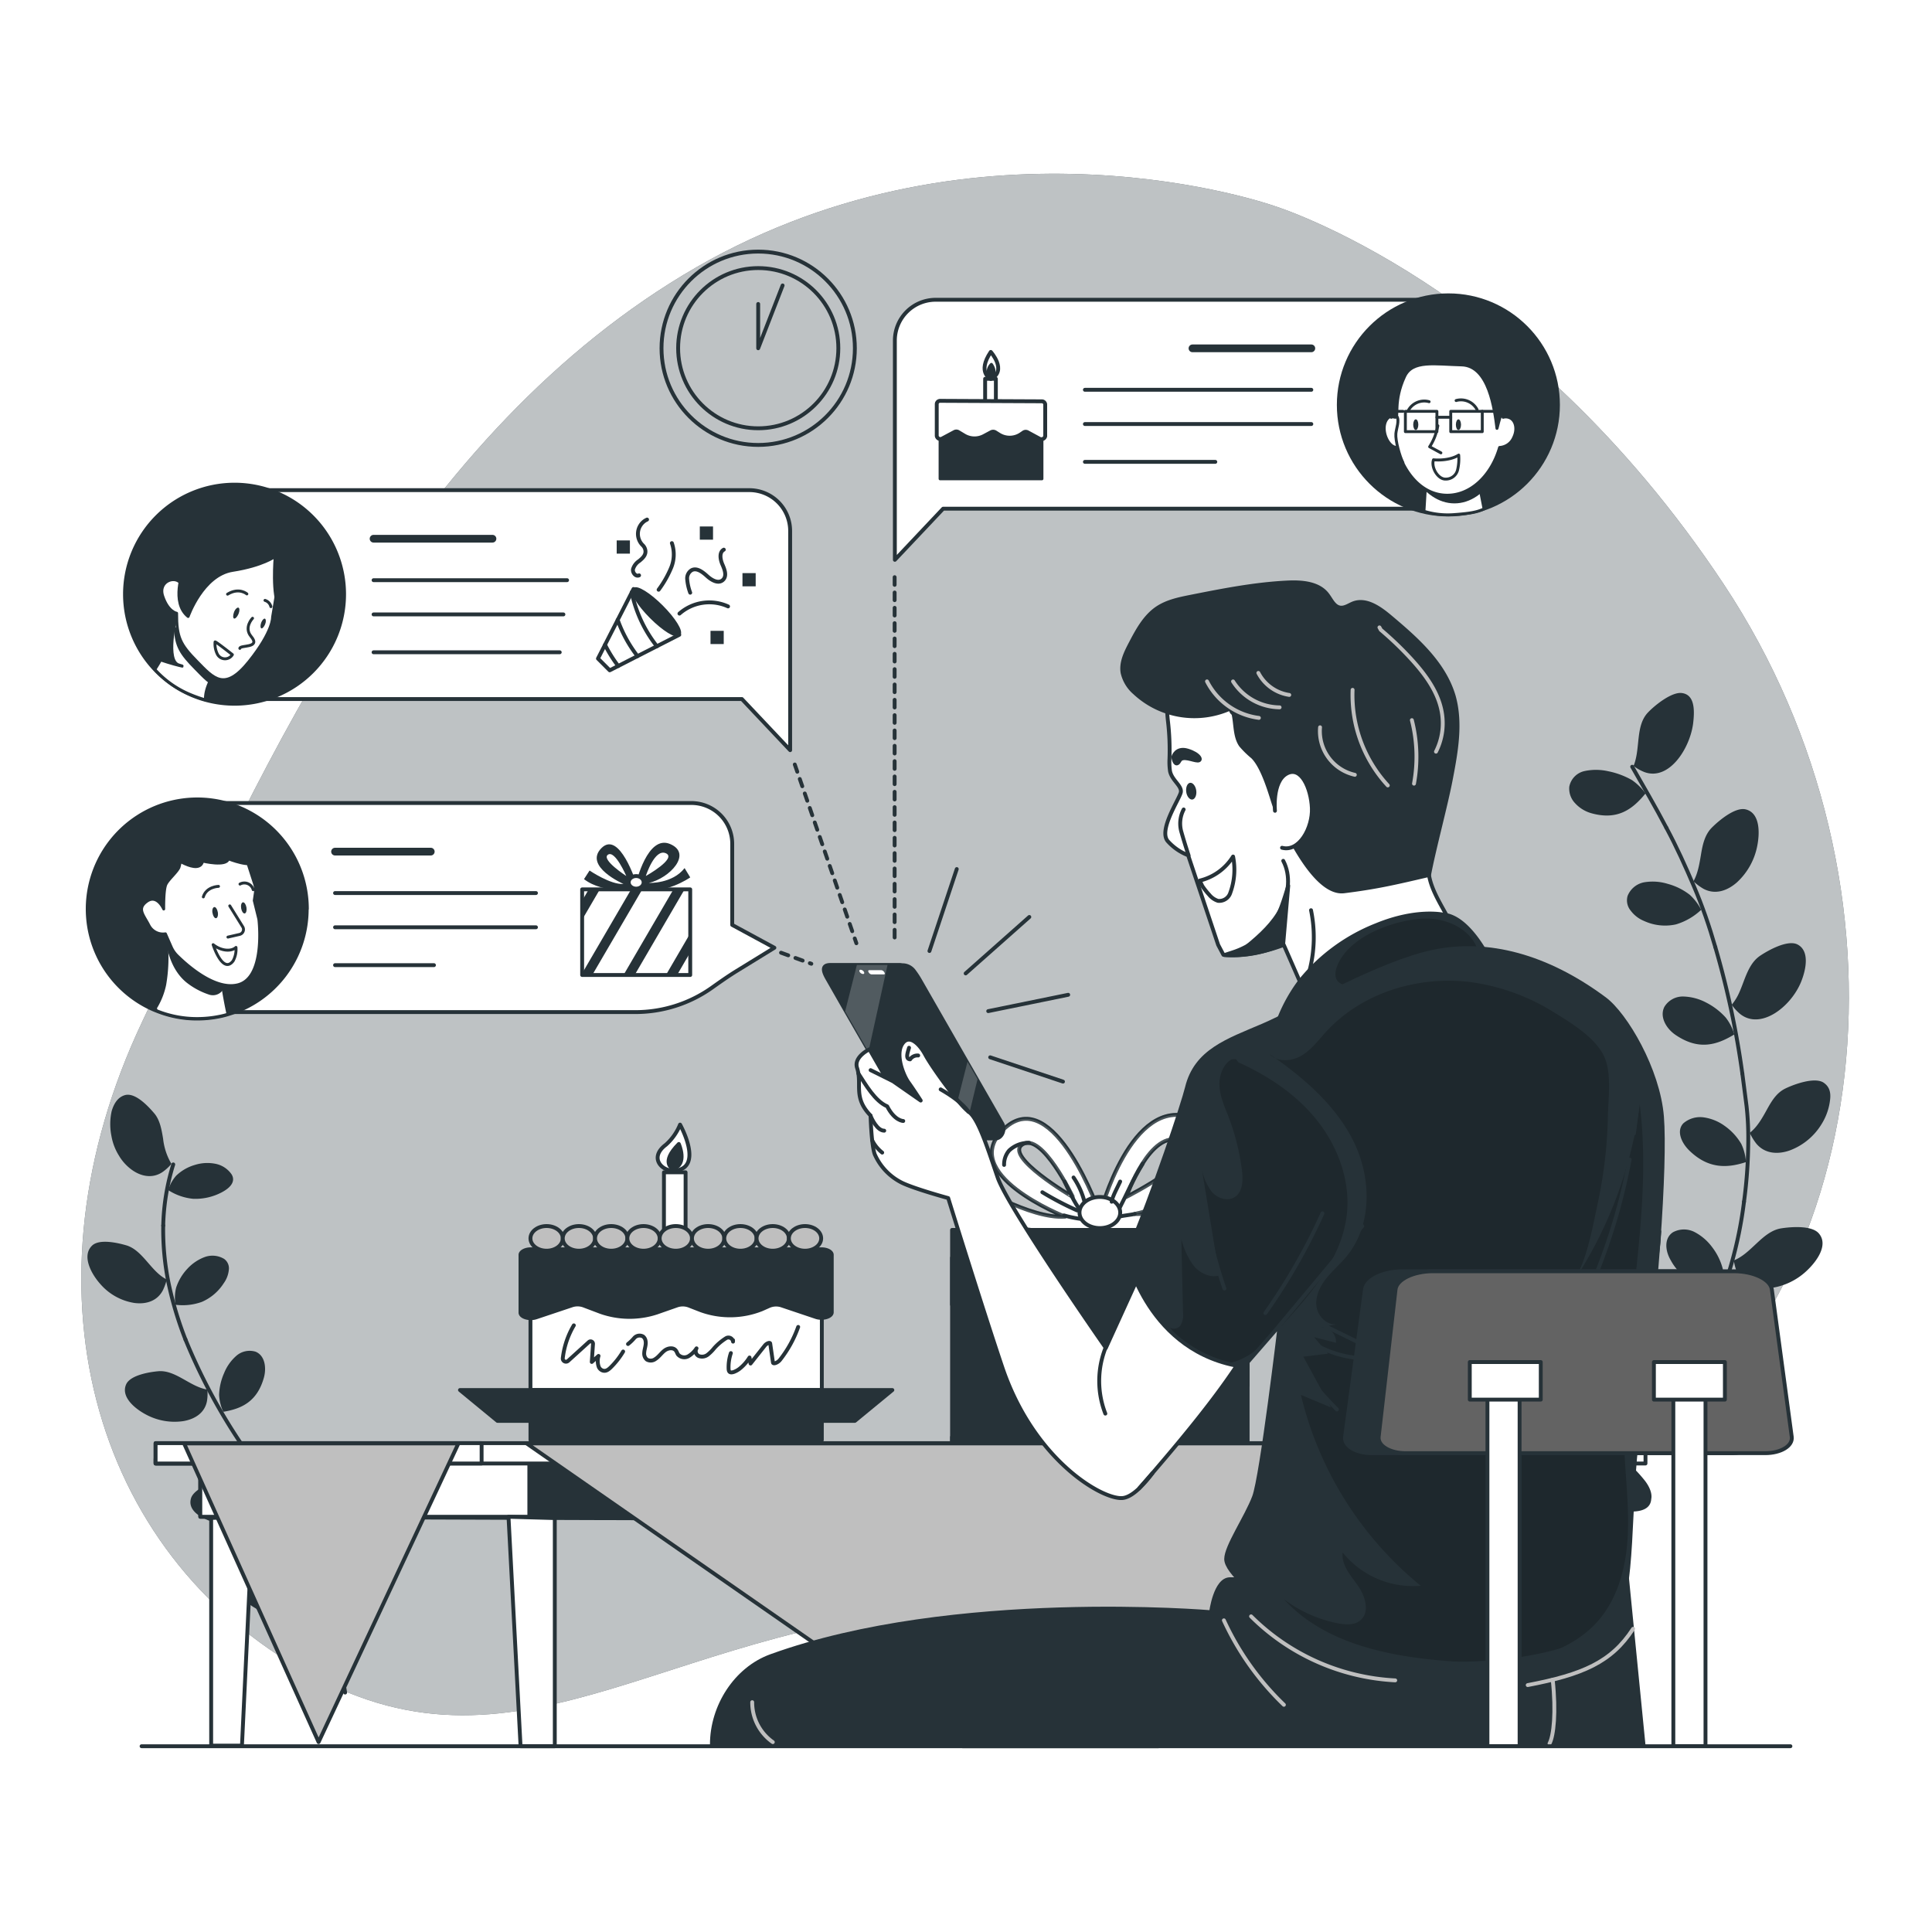 <svg class="animated" id="freepik_stories-online-wishes" xmlns="http://www.w3.org/2000/svg" xmlns:xlink="http://www.w3.org/1999/xlink" viewBox="0 0 500 500" version="1.1" xmlns:svgjs="http://svgjs.com/svgjs"><style>svg#freepik_stories-online-wishes:not(.animated) .animable {opacity: 0;}svg#freepik_stories-online-wishes.animated #freepik--background-simple--inject-49 {animation: 1.9s 1 forwards cubic-bezier(.36,-0.01,.5,1.38) slideDown;animation-delay: 0s;}svg#freepik_stories-online-wishes.animated #freepik--Character--inject-49 {animation: 1.6s 1 forwards cubic-bezier(.36,-0.01,.5,1.38) slideDown;animation-delay: 0s;}            @keyframes slideDown {                0% {                    opacity: 0;                    transform: translateY(-30px);                }                100% {                    opacity: 1;                    transform: translateY(0);                }            }        </style><g id="freepik--background-simple--inject-49" class="animable animator-active" style="transform-origin: 249.765px 244.435px;"><path d="M329.72,53.28S254.29,26.45,180.24,69.16,68.82,196.64,36.74,264.55,23.12,401.53,79.65,433s95-14.93,174.26-17.19,100.63,9.07,166.43-35.73S498,229.52,446.13,151.24,329.72,53.28,329.72,53.28Z" style="fill: rgb(38, 50, 56); transform-origin: 249.765px 244.435px;" id="elfansdjlyjso" class="animable"></path><g id="elgzd4ecnzo9"><g style="opacity: 0.7; transform-origin: 249.765px 244.435px;" class="animable"><path d="M329.72,53.28S254.29,26.45,180.24,69.16,68.82,196.64,36.74,264.55,23.12,401.53,79.65,433s95-14.93,174.26-17.19,100.63,9.07,166.43-35.73S498,229.52,446.13,151.24,329.72,53.28,329.72,53.28Z" style="fill: rgb(255, 255, 255); transform-origin: 249.765px 244.435px;" id="elt268e3rbxss" class="animable"></path></g></g></g><g id="freepik--Plants--inject-49" class="animable" style="transform-origin: 248.161px 308.682px;"><path d="M438.16,187.38c-.89,6.45-6.25,14.74-12.57,12.44a12,12,0,0,1-2.83-1.59c1.86-4.52.41-10.41,3.77-13.88,1.83-1.92,6.09-5.28,8.66-5C438.63,179.72,438.61,183.82,438.16,187.38Z" style="fill: rgb(38, 50, 56); transform-origin: 430.565px 189.773px;" id="el39umsibxjqi" class="animable"></path><path d="M425.86,205.34c-3.37,4.13-7.29,7.08-14.2,5.07a9,9,0,0,1-4-2.51,5.47,5.47,0,0,1-1.53-4.29,5.11,5.11,0,0,1,4-4.07,14.24,14.24,0,0,1,6.09.06,20.37,20.37,0,0,1,6.12,2.28A14.56,14.56,0,0,1,425.86,205.34Z" style="fill: rgb(38, 50, 56); transform-origin: 415.985px 205.148px;" id="elenlkqungadf" class="animable"></path><path d="M422.41,198.43c3,5.27,6.06,10.47,8.84,15.79" style="fill: none; stroke: rgb(38, 50, 56); stroke-linecap: round; stroke-linejoin: round; transform-origin: 426.83px 206.325px;" id="elauy13f9t1xq" class="animable"></path><path d="M454.76,219a17.25,17.25,0,0,1-5.25,9.36c-2.59,2.28-5.74,3.23-8.67,1.65a14.58,14.58,0,0,1-2.58-1.93c1.19-2.1,1.58-4.7,2-7.2s1-4.88,2.7-6.63c1.88-1.9,6.09-5.42,8.79-4.79C455.37,210.3,455.53,215.17,454.76,219Z" style="fill: rgb(38, 50, 56); transform-origin: 446.697px 220.088px;" id="elalvup4q11tc" class="animable"></path><path d="M440.27,235.45a16.27,16.27,0,0,1-6.53,3.78,13,13,0,0,1-8.29-.9,8.11,8.11,0,0,1-3.42-2.65,4.14,4.14,0,0,1-.8-3.84,5.74,5.74,0,0,1,4.45-3.53,13.21,13.21,0,0,1,5.92.43,16.07,16.07,0,0,1,5.72,2.84A14,14,0,0,1,440.27,235.45Z" style="fill: rgb(38, 50, 56); transform-origin: 430.665px 233.846px;" id="elf2wfnqdwyt" class="animable"></path><path d="M431.25,214.22c2.65,4.92,4.94,10,7.13,15.13s4,10.4,5.54,15.76" style="fill: none; stroke: rgb(38, 50, 56); stroke-linecap: round; stroke-linejoin: round; transform-origin: 437.585px 229.665px;" id="el9fcqx5t8yx6" class="animable"></path><path d="M466.09,254.18c-2.7,6.51-10.47,12.43-15.74,8.24a12.67,12.67,0,0,1-2.19-2.38,13.5,13.5,0,0,0,1.95-3.16c.51-1.14.94-2.34,1.39-3.52.92-2.35,1.95-4.6,4-6,2.22-1.49,7-4.11,9.55-3C468.34,245.9,467.52,250.67,466.09,254.18Z" style="fill: rgb(38, 50, 56); transform-origin: 457.75px 253.958px;" id="elzl52n9zp0b9" class="animable"></path><path d="M448.84,267.71c-4.6,2.8-9.23,4.13-15.08.21-2.52-1.64-4.36-4.79-3-7.38a5.56,5.56,0,0,1,5-2.64,13.41,13.41,0,0,1,5.79,1.56,17.47,17.47,0,0,1,5.07,3.89A12.92,12.92,0,0,1,448.84,267.71Z" style="fill: rgb(38, 50, 56); transform-origin: 439.569px 264.131px;" id="elfx4gww6ed0l" class="animable"></path><path d="M443.92,245.11a227.55,227.55,0,0,1,7,32.76" style="fill: none; stroke: rgb(38, 50, 56); stroke-linecap: round; stroke-linejoin: round; transform-origin: 447.42px 261.49px;" id="el1jgp6f9ifwr" class="animable"></path><path d="M471.53,290.74a16.29,16.29,0,0,1-8.37,7c-3.27,1.14-6.53.77-8.65-1.8a14.75,14.75,0,0,1-1.68-2.76c1.93-1.5,3.21-3.78,4.46-6.05s2.5-4.29,4.69-5.39c2.38-1.16,7.51-3,9.86-1.62,1.56,1,2,2.47,1.8,4.35A15,15,0,0,1,471.53,290.74Z" style="fill: rgb(38, 50, 56); transform-origin: 463.258px 288.99px;" id="elkjzruoxjohl" class="animable"></path><path d="M451.85,300.75c-5.1,1.67-9.9,1.68-14.74-3.07-2-2-3.28-5-1.49-6.94a6.65,6.65,0,0,1,5.4-1.55,12.13,12.13,0,0,1,5.39,2.24,14.92,14.92,0,0,1,4.24,4.63A12.7,12.7,0,0,1,451.85,300.75Z" style="fill: rgb(38, 50, 56); transform-origin: 443.308px 295.437px;" id="elf3v96en5wu" class="animable"></path><path d="M450.92,277.87,452,286.2a72.27,72.27,0,0,1,.45,8.22,121.09,121.09,0,0,1-1.1,16.58" style="fill: none; stroke: rgb(38, 50, 56); stroke-linecap: round; stroke-linejoin: round; transform-origin: 451.685px 294.435px;" id="elllvrxft317a" class="animable"></path><path d="M467.38,329.06a16.87,16.87,0,0,1-10,4.38c-3.48.2-6.47-1.06-7.83-4.12a14.71,14.71,0,0,1-.85-3.12c4.56-1.8,7.37-7.42,12.13-8.28,2.63-.43,8.11-.86,9.91,1.32C473.21,322.15,470.3,326.39,467.38,329.06Z" style="fill: rgb(38, 50, 56); transform-origin: 460.185px 325.516px;" id="ell8pyozpxyc" class="animable"></path><path d="M445.72,333.19a16.17,16.17,0,0,1-7.42-1.29,13.61,13.61,0,0,1-5.9-5.72c-1.45-2.44-1.79-5.68.52-7.25a6,6,0,0,1,5.65-.07,13.3,13.3,0,0,1,4.5,3.86,15.66,15.66,0,0,1,2.78,5.65A12.39,12.39,0,0,1,445.72,333.19Z" style="fill: rgb(38, 50, 56); transform-origin: 438.638px 325.705px;" id="el549is0dqv59" class="animable"></path><path d="M451.35,311a105.94,105.94,0,0,1-9.1,31.77" style="fill: none; stroke: rgb(38, 50, 56); stroke-linecap: round; stroke-linejoin: round; transform-origin: 446.8px 326.885px;" id="elcwy70fum5n" class="animable"></path><path d="M450.68,365.73a17,17,0,0,1-5.74,1.24,14.5,14.5,0,0,1-5.49-.83c-3.24-1.21-5.4-3.71-5.36-7a18.9,18.9,0,0,1,.46-3.18c2.45.08,4.86-.95,7.27-1.91s4.73-1.91,7.13-1.54c2.63.45,8,1.76,8.91,4.54C459.13,360.76,454.56,364.14,450.68,365.73Z" style="fill: rgb(38, 50, 56); transform-origin: 446.083px 359.706px;" id="elax756s9j74w" class="animable"></path><path d="M429,360.91A14.63,14.63,0,0,1,419.89,349c-.47-2.66.17-5.27,2.71-5.65a6.71,6.71,0,0,1,5.2,2.15,12.68,12.68,0,0,1,2.85,5.09,13.66,13.66,0,0,1,.42,6.13A10.61,10.61,0,0,1,429,360.91Z" style="fill: rgb(38, 50, 56); transform-origin: 425.494px 352.127px;" id="elto9gdzqw5d" class="animable"></path><path d="M442.25,342.77a72.18,72.18,0,0,1-8.75,13.86,56.47,56.47,0,0,1-12,10.95" style="fill: none; stroke: rgb(38, 50, 56); stroke-linecap: round; stroke-linejoin: round; transform-origin: 431.875px 355.175px;" id="elzxuuawppdek" class="animable"></path><path d="M419.4,391.05a19.11,19.11,0,0,1-9.69-4.06c-2.64-2.22-4.07-5.16-3-8.31a12.72,12.72,0,0,1,1.56-2.85c4.53,1.81,10.42.21,13.93,3.55a36.85,36.85,0,0,1,3.54,3.88c1.17,1.53,1.89,3.28,1.6,4.69C427.11,391.35,423,391.43,419.4,391.05Z" style="fill: rgb(38, 50, 56); transform-origin: 416.878px 383.517px;" id="eltp6sv35lwlk" class="animable"></path><path d="M401.25,378.93c-4.09-3.43-6.84-7.43-5.09-14.18.73-2.86,3.3-5.81,6.48-5.46a5.14,5.14,0,0,1,4.15,3.93,14.43,14.43,0,0,1,0,6.08,19.25,19.25,0,0,1-2.15,6.12A13.77,13.77,0,0,1,401.25,378.93Z" style="fill: rgb(38, 50, 56); transform-origin: 401.369px 369.096px;" id="elh5a7kfnt3sg" class="animable"></path><path d="M421.5,367.58c-1.1.81-2.31,1.42-3.46,2.14l-3.7,2.1-7.31,4.3c-2.42,1.42-4.84,2.83-7.29,4.15-1.22.66-2.45,1.3-3.69,1.91s-2.49,1.21-3.8,1.89" style="fill: none; stroke: rgb(38, 50, 56); stroke-linecap: round; stroke-linejoin: round; transform-origin: 406.875px 375.825px;" id="elz78mf845i8" class="animable"></path><path d="M391.91,406.84a26.65,26.65,0,0,1-4.63-1,24.43,24.43,0,0,1-4.73-2.1c-2.87-1.67-5.16-4.18-4.63-7.46a11.82,11.82,0,0,1,1.07-3.11c4.82,1.09,10.34-.81,13.92,2.54,2,1.75,5.34,5.95,5.38,8.42a2.57,2.57,0,0,1-.53,1.82,2.53,2.53,0,0,1-1.44.89A13.75,13.75,0,0,1,391.91,406.84Z" style="fill: rgb(38, 50, 56); transform-origin: 388.072px 400.094px;" id="ellxxpp3sy4j" class="animable"></path><path d="M372.54,397.8c-2.48-1.09-4.73-2.23-6.32-4.16s-2.43-4.57-1.77-8.66c.54-3.43,3.6-7.56,7.24-7.83a4.57,4.57,0,0,1,4.72,3.36,16.18,16.18,0,0,1,.36,6.27,29,29,0,0,1-1.51,6.65A20.46,20.46,0,0,1,372.54,397.8Z" style="fill: rgb(38, 50, 56); transform-origin: 370.574px 387.47px;" id="el9xpxbct5vt5" class="animable"></path><path d="M392.25,384.07a77.93,77.93,0,0,0-26.48,22.1l-2.15,3" style="fill: none; stroke: rgb(38, 50, 56); stroke-linecap: round; stroke-linejoin: round; transform-origin: 377.935px 396.62px;" id="el5l314m6a22c" class="animable"></path><path d="M28.84,294a14.14,14.14,0,0,0,1.95,5.09,12.11,12.11,0,0,0,3.43,3.73c2.6,1.83,5.57,2.15,8,.39a12.38,12.38,0,0,0,2.15-2,16.17,16.17,0,0,1-2.16-6.52c-.39-2.33-.79-4.68-2.17-6.42-1.57-1.86-5-5.62-7.71-4.85-1.83.52-2.89,2.21-3.45,4.22A15.62,15.62,0,0,0,28.84,294Z" style="fill: rgb(38, 50, 56); transform-origin: 36.451px 293.846px;" id="elcub1euaf0wj" class="animable"></path><path d="M43.54,308A14.45,14.45,0,0,0,50,310.25a14.61,14.61,0,0,0,7.2-1.58c2.16-1.09,3.9-2.73,2.77-4.7a6.61,6.61,0,0,0-4.25-2.79,10.75,10.75,0,0,0-5.25.29,11.66,11.66,0,0,0-4.85,2.77A9.8,9.8,0,0,0,43.54,308Z" style="fill: rgb(38, 50, 56); transform-origin: 51.933px 305.622px;" id="elveplbiuqcrb" class="animable"></path><path d="M44.84,301.35a57.83,57.83,0,0,0-2.6,15.82" style="fill: none; stroke: rgb(38, 50, 56); stroke-linecap: round; stroke-linejoin: round; transform-origin: 43.54px 309.26px;" id="el556utneq3cv" class="animable"></path><path d="M26,332.35a14.64,14.64,0,0,0,8.81,4.86c3.15.4,5.94-.58,7.35-3.3a14.31,14.31,0,0,0,1-2.78c-4-1.94-6.1-7.38-10.28-8.78-2.33-.7-7.25-1.84-9.11.07C21.19,325,23.48,329.54,26,332.35Z" style="fill: rgb(38, 50, 56); transform-origin: 32.898px 329.332px;" id="elcc9fq3kzux" class="animable"></path><path d="M45.42,337.67a14.57,14.57,0,0,0,6.81-.74,12.69,12.69,0,0,0,5.69-4.86,7.06,7.06,0,0,0,1.3-3.42A3,3,0,0,0,58,325.8a5.86,5.86,0,0,0-5.12-.44,11.56,11.56,0,0,0-4.39,3,13.08,13.08,0,0,0-2.91,4.89A11,11,0,0,0,45.42,337.67Z" style="fill: rgb(38, 50, 56); transform-origin: 52.258px 331.379px;" id="eletwu96llvs" class="animable"></path><path d="M42.24,317.17a69.3,69.3,0,0,0,1.41,15A91.42,91.42,0,0,0,48,346.67" style="fill: none; stroke: rgb(38, 50, 56); stroke-linecap: round; stroke-linejoin: round; transform-origin: 45.116px 331.92px;" id="el4ih348lrvt8" class="animable"></path><path d="M37.77,366.08a15.6,15.6,0,0,0,9.64,1.71c3.11-.52,5.58-2.18,6.15-5.17a11.77,11.77,0,0,0,.11-3c-4.41-.69-8.1-5-12.52-4.76-2.41.19-7.34,1-8.47,3.34C31.2,361.36,34.65,364.42,37.77,366.08Z" style="fill: rgb(38, 50, 56); transform-origin: 43.023px 361.4px;" id="el400wlbf6tfm" class="animable"></path><path d="M57.78,365.37c4.81-.78,8.79-2.69,10.51-8.82.72-2.58.27-5.78-2.17-6.74a5.25,5.25,0,0,0-5,1.11A11.82,11.82,0,0,0,58,355.35,15.15,15.15,0,0,0,56.7,361,12.11,12.11,0,0,0,57.78,365.37Z" style="fill: rgb(38, 50, 56); transform-origin: 62.651px 357.48px;" id="el4080n0ssquf" class="animable"></path><path d="M48,346.67a149.74,149.74,0,0,0,14.42,27" style="fill: none; stroke: rgb(38, 50, 56); stroke-linecap: round; stroke-linejoin: round; transform-origin: 55.21px 360.17px;" id="elxacquplhyze" class="animable"></path><path d="M55.08,393.88a17.89,17.89,0,0,0,9.37.31c3-.76,5.48-2.45,5.86-5.49a11,11,0,0,0-.14-3c-4.46-.32-8.67-3.91-13-2.78-2.34.63-7,2.45-7.73,4.81C48.48,390.91,52,392.89,55.08,393.88Z" style="fill: rgb(38, 50, 56); transform-origin: 59.817px 388.685px;" id="elzuypng8k4q" class="animable"></path><path d="M74.67,391.33c4.77-.83,9.09-2.35,10.1-9.36.42-3-.77-6.75-3.5-7.66a4.68,4.68,0,0,0-4.94,1.62,12.83,12.83,0,0,0-2.4,5,18.51,18.51,0,0,0-.59,6A15,15,0,0,0,74.67,391.33Z" style="fill: rgb(38, 50, 56); transform-origin: 79.076px 382.734px;" id="elioiv5yvt7ee" class="animable"></path><path d="M62.45,373.63c5.6,8.57,12,16.91,16.59,26.47" style="fill: none; stroke: rgb(38, 50, 56); stroke-linecap: round; stroke-linejoin: round; transform-origin: 70.745px 386.865px;" id="elwfmwafjp3xl" class="animable"></path><path d="M66.56,416.47a28.72,28.72,0,0,0,8.26,2.82c3,.51,6,.3,7.66-2.32a9.49,9.49,0,0,0,1.06-2.82c-2-1-3.69-2.66-5.51-3.95s-3.68-2.26-5.85-2.06c-2.4.18-7.15,1.37-8.55,3.13C61.75,413.55,64.23,415.12,66.56,416.47Z" style="fill: rgb(38, 50, 56); transform-origin: 73.254px 413.813px;" id="elijyv5xhb8rn" class="animable"></path><path d="M85.18,421.4c2.29.85,4.5,1.62,6.76,1.35s4.56-1.64,6.52-5.24c1.7-3,1.86-8.27-.66-10.68a4,4,0,0,0-5.3-.34,14.74,14.74,0,0,0-3.75,4.39A30.64,30.64,0,0,0,86,416.62,24.24,24.24,0,0,0,85.18,421.4Z" style="fill: rgb(38, 50, 56); transform-origin: 92.449px 414.225px;" id="ellipcejk87lh" class="animable"></path><path d="M79,400.1a58.63,58.63,0,0,1,5.07,15.15c.6,3.38,3,9.06,5.25,22.78" style="fill: none; stroke: rgb(38, 50, 56); stroke-linecap: round; stroke-linejoin: round; transform-origin: 84.16px 419.065px;" id="elo09w9ton7d" class="animable"></path></g><g id="freepik--Table--inject-49" class="animable" style="transform-origin: 233.055px 370.221px;"><g id="freepik--freepik--Table--inject-2--inject-49" class="animable" style="transform-origin: 233.055px 412.65px;"><polygon points="412.35 391.41 412.35 451.81 403.5 451.81 400.37 391.07 412.35 391.41" style="fill: rgb(255, 255, 255); stroke: rgb(38, 50, 56); stroke-linecap: round; stroke-linejoin: round; transform-origin: 406.36px 421.44px;" id="elzo24wni18od" class="animable"></polygon><polygon points="415.19 378.83 415.19 393.8 51.84 392.54 51.84 378.75 40.27 378.75 40.27 377.57 415.19 378.83" style="fill: rgb(38, 50, 56); stroke: rgb(38, 50, 56); stroke-linecap: round; stroke-linejoin: round; transform-origin: 227.73px 385.685px;" id="elrdaxd2lhgkc" class="animable"></polygon><rect x="51.84" y="377.57" width="85.15" height="14.97" style="fill: rgb(255, 255, 255); stroke: rgb(38, 50, 56); stroke-linecap: round; stroke-linejoin: round; transform-origin: 94.415px 385.055px;" id="elxw1uy2ub23" class="animable"></rect><rect x="40.26" y="373.49" width="385.59" height="5.26" style="fill: rgb(255, 255, 255); stroke: rgb(38, 50, 56); stroke-linecap: round; stroke-linejoin: round; transform-origin: 233.055px 376.12px;" id="elav9xmzfzj5" class="animable"></rect><rect x="40.27" y="373.49" width="84.37" height="5.26" style="fill: rgb(255, 255, 255); stroke: rgb(38, 50, 56); stroke-linecap: round; stroke-linejoin: round; transform-origin: 82.455px 376.12px;" id="elio7ou6vcla" class="animable"></rect></g><polygon points="54.65 392.84 54.65 451.76 62.62 451.76 65.43 392.54 54.65 392.84" style="fill: rgb(255, 255, 255); stroke: rgb(38, 50, 56); stroke-linecap: round; stroke-linejoin: round; transform-origin: 60.04px 422.15px;" id="elrtkj175ijg" class="animable"></polygon><polygon points="143.58 392.88 143.58 451.92 134.72 451.92 131.6 392.54 143.58 392.88" style="fill: rgb(255, 255, 255); stroke: rgb(38, 50, 56); stroke-linecap: round; stroke-linejoin: round; transform-origin: 137.59px 422.23px;" id="eljabqh09n1p8" class="animable"></polygon><polygon points="405.65 373.55 299.81 451.92 249.1 451.92 136.28 373.55 405.65 373.55" style="fill: rgb(191, 191, 191); stroke: rgb(38, 50, 56); stroke-linecap: round; stroke-linejoin: round; transform-origin: 270.965px 412.735px;" id="elsd2af6lilyh" class="animable"></polygon><polygon points="47.64 373.55 82.45 450.85 118.64 373.55 47.64 373.55" style="fill: rgb(191, 191, 191); stroke: rgb(38, 50, 56); stroke-linecap: round; stroke-linejoin: round; transform-origin: 83.14px 412.2px;" id="el5j9zkjhf25c" class="animable"></polygon><path d="M318.89,304.71c-8.65,10.12-25.22,9.46-25.22,9.46,14.74-3.08,31-18.69,15-24.84s-24,24.84-24,24.84S272.79,280.31,260,292s15.63,22.87,15.63,22.87c-9,.66-24-8.58-24-8.58l-4,5.5c13.86,9.67,36.92,6.55,36.92,6.55,19.55,4.35,38.25-7.65,38.25-7.65Zm-54.24-8.57c5.06-3.08,13,13.63,13,13.63S259.6,299.22,264.65,296.14Zm26.83,13.63s6.2-17.81,14.2-14.51S291.48,309.77,291.48,309.77Z" style="fill: rgb(255, 255, 255); stroke: rgb(38, 50, 56); stroke-linecap: round; stroke-linejoin: round; transform-origin: 285.215px 303.906px;" id="el87oiyzgt3u4" class="animable"></path><g id="elfh36lo5826"><path d="M318.89,304.71c-8.65,10.12-25.22,9.46-25.22,9.46,14.74-3.08,31-18.69,15-24.84s-24,24.84-24,24.84S272.79,280.31,260,292s15.63,22.87,15.63,22.87c-9,.66-24-8.58-24-8.58l-4,5.5c13.86,9.67,36.92,6.55,36.92,6.55,19.55,4.35,38.25-7.65,38.25-7.65Zm-54.24-8.57c5.06-3.08,13,13.63,13,13.63S259.6,299.22,264.65,296.14Zm26.83,13.63s6.2-17.81,14.2-14.51S291.48,309.77,291.48,309.77Z" style="fill: rgb(255, 255, 255); stroke: rgb(38, 50, 56); stroke-linecap: round; stroke-linejoin: round; opacity: 0.2; transform-origin: 285.215px 303.906px;" class="animable"></path></g><path d="M266.31,295.76a7.36,7.36,0,0,0-5.15,2,5.55,5.55,0,0,0-1.3,3.72" style="fill: none; stroke: rgb(38, 50, 56); stroke-linecap: round; stroke-linejoin: round; transform-origin: 263.084px 298.62px;" id="el0lrk2svqqc9" class="animable"></path><path d="M275.51,305.78c.75,1.61,2.77,5.94,4,7.27" style="fill: rgb(255, 255, 255); stroke: rgb(38, 50, 56); stroke-linecap: round; stroke-linejoin: round; transform-origin: 277.51px 309.415px;" id="el3imadf5qsl6" class="animable"></path><path d="M289.74,312.65c1.74-3.31,3.4-7.32,6-11.49" style="fill: none; stroke: rgb(38, 50, 56); stroke-linecap: round; stroke-linejoin: round; transform-origin: 292.74px 306.905px;" id="elgqfc2f7knyp" class="animable"></path><path d="M275.38,314.55a30.05,30.05,0,0,0,4.09.87" style="fill: none; stroke: rgb(38, 50, 56); stroke-linecap: round; stroke-linejoin: round; transform-origin: 277.425px 314.985px;" id="elmjy4t5lp2u8" class="animable"></path><path d="M289.8,314.82c.9-.22,3-.44,3.87-.65" style="fill: none; stroke: rgb(38, 50, 56); stroke-linecap: round; stroke-linejoin: round; transform-origin: 291.735px 314.495px;" id="el340zwkff96d" class="animable"></path><rect x="246.39" y="318.3" width="76.5" height="54.69" style="fill: rgb(38, 50, 56); stroke: rgb(38, 50, 56); stroke-linecap: round; stroke-linejoin: round; transform-origin: 284.64px 345.645px;" id="eliuslnfm3jl" class="animable"></rect><polygon points="258.93 318.3 246.39 337.64 246.39 325.5 251.06 318.3 258.93 318.3" style="fill: rgb(38, 50, 56); stroke: rgb(38, 50, 56); stroke-linecap: round; stroke-linejoin: round; transform-origin: 252.66px 327.97px;" id="el699yfulb26n" class="animable"></polygon><polygon points="288.94 318.3 253.53 372.99 246.39 372.99 246.39 371.92 281.07 318.3 288.94 318.3" style="fill: rgb(38, 50, 56); stroke: rgb(38, 50, 56); stroke-linecap: round; stroke-linejoin: round; transform-origin: 267.665px 345.645px;" id="elqh7v5wbahu9" class="animable"></polygon><polygon points="318.89 318.3 283.54 372.99 275.67 372.99 311.02 318.3 318.89 318.3" style="fill: rgb(38, 50, 56); stroke: rgb(38, 50, 56); stroke-linecap: round; stroke-linejoin: round; transform-origin: 297.28px 345.645px;" id="elg1jaks8lys" class="animable"></polygon><polygon points="322.89 346.38 322.89 358.52 313.55 372.99 305.68 372.99 322.89 346.38" style="fill: rgb(38, 50, 56); stroke: rgb(38, 50, 56); stroke-linecap: round; stroke-linejoin: round; transform-origin: 314.285px 359.685px;" id="elyp2d1epg4s" class="animable"></polygon><ellipse cx="284.64" cy="313.8" rx="5.27" ry="4.03" style="fill: rgb(255, 255, 255); stroke: rgb(38, 50, 56); stroke-linecap: round; stroke-linejoin: round; transform-origin: 284.64px 313.8px;" id="eljvnb38lf2j" class="animable"></ellipse><path d="M277.83,304.73a20.08,20.08,0,0,1,2.78,6.08" style="fill: none; stroke: rgb(38, 50, 56); stroke-linecap: round; stroke-linejoin: round; transform-origin: 279.22px 307.77px;" id="elz94detujm6c" class="animable"></path><path d="M289.9,305.78c-.58,1.32-2,3.79-2.2,5.23" style="fill: none; stroke: rgb(38, 50, 56); stroke-linecap: round; stroke-linejoin: round; transform-origin: 288.8px 308.395px;" id="eleyf7nfehgjv" class="animable"></path><path d="M269.76,308.55a79.9,79.9,0,0,0,9,4.71" style="fill: none; stroke: rgb(38, 50, 56); stroke-linecap: round; stroke-linejoin: round; transform-origin: 274.26px 310.905px;" id="elqnipsjnk7zo" class="animable"></path><rect x="171.83" y="303.39" width="5.6" height="23.79" style="fill: rgb(255, 255, 255); stroke: rgb(38, 50, 56); stroke-linecap: round; stroke-linejoin: round; transform-origin: 174.63px 315.285px;" id="eljcfu2v57zg" class="animable"></rect><path d="M176,291.05s6.24,11.13-1.31,11.91c-3.28.33-6.89-3.3-2.36-6.7A13.94,13.94,0,0,0,176,291.05Z" style="fill: rgb(255, 255, 255); stroke: rgb(38, 50, 56); stroke-linecap: round; stroke-linejoin: round; transform-origin: 174.311px 297.015px;" id="el9hxypzjwm1" class="animable"></path><rect x="137.28" y="324.83" width="75.41" height="34.91" style="fill: rgb(255, 255, 255); stroke: rgb(38, 50, 56); stroke-linecap: round; stroke-linejoin: round; transform-origin: 174.985px 342.285px;" id="elzqzxhd3tilp" class="animable"></rect><path d="M134.7,324.75V339.7c0,1.13,2.3,1.82,4.08,1.22l9.2-3.08a4.65,4.65,0,0,1,3,0l4.49,1.7a22.6,22.6,0,0,0,14.49.15l5.31-1.86a4.63,4.63,0,0,1,3,.05l3.05,1.19a22.22,22.22,0,0,0,15.82-.23l2-.89a4.6,4.6,0,0,1,3.11-.11l8.92,3c1.77.6,4.09-.09,4.09-1.22V324.75c0-.79-1.2-1.44-2.67-1.44H137.37C135.89,323.31,134.7,324,134.7,324.75Z" style="fill: rgb(38, 50, 56); stroke: rgb(38, 50, 56); stroke-linecap: round; stroke-linejoin: round; transform-origin: 174.98px 332.226px;" id="eljf15fs4cvxa" class="animable"></path><polygon points="221.24 367.72 128.74 367.72 119.04 359.74 230.94 359.74 221.24 367.72" style="fill: rgb(38, 50, 56); stroke: rgb(38, 50, 56); stroke-linecap: round; stroke-linejoin: round; transform-origin: 174.99px 363.73px;" id="els7rcifkvfgb" class="animable"></polygon><rect x="137.28" y="367.72" width="75.41" height="4.96" style="fill: rgb(38, 50, 56); stroke: rgb(38, 50, 56); stroke-linecap: round; stroke-linejoin: round; transform-origin: 174.985px 370.2px;" id="el08gq0wqwhoom" class="animable"></rect><path d="M175.68,296.06s2.39,5.32-1.51,6.41C174.17,302.47,170.76,301,175.68,296.06Z" style="fill: rgb(38, 50, 56); stroke: rgb(38, 50, 56); stroke-linecap: round; stroke-linejoin: round; transform-origin: 174.712px 299.265px;" id="ela0ydxgre43p" class="animable"></path><ellipse cx="141.46" cy="320.49" rx="4.18" ry="3.19" style="fill: rgb(191, 191, 191); stroke: rgb(38, 50, 56); stroke-linecap: round; stroke-linejoin: round; transform-origin: 141.46px 320.49px;" id="elvpgg13vs9ca" class="animable"></ellipse><ellipse cx="149.82" cy="320.49" rx="4.18" ry="3.19" style="fill: rgb(191, 191, 191); stroke: rgb(38, 50, 56); stroke-linecap: round; stroke-linejoin: round; transform-origin: 149.82px 320.49px;" id="elvm5i4izy8nm" class="animable"></ellipse><ellipse cx="158.18" cy="320.49" rx="4.18" ry="3.19" style="fill: rgb(191, 191, 191); stroke: rgb(38, 50, 56); stroke-linecap: round; stroke-linejoin: round; transform-origin: 158.18px 320.49px;" id="elblw9bcx4v8n" class="animable"></ellipse><ellipse cx="166.54" cy="320.49" rx="4.18" ry="3.19" style="fill: rgb(191, 191, 191); stroke: rgb(38, 50, 56); stroke-linecap: round; stroke-linejoin: round; transform-origin: 166.54px 320.49px;" id="el1a45jymcbfs" class="animable"></ellipse><ellipse cx="174.9" cy="320.49" rx="4.18" ry="3.19" style="fill: rgb(191, 191, 191); stroke: rgb(38, 50, 56); stroke-linecap: round; stroke-linejoin: round; transform-origin: 174.9px 320.49px;" id="elufygalqry8" class="animable"></ellipse><ellipse cx="183.26" cy="320.49" rx="4.18" ry="3.19" style="fill: rgb(191, 191, 191); stroke: rgb(38, 50, 56); stroke-linecap: round; stroke-linejoin: round; transform-origin: 183.26px 320.49px;" id="elggnl11yxzgf" class="animable"></ellipse><ellipse cx="191.62" cy="320.49" rx="4.18" ry="3.19" style="fill: rgb(191, 191, 191); stroke: rgb(38, 50, 56); stroke-linecap: round; stroke-linejoin: round; transform-origin: 191.62px 320.49px;" id="el5f8ghmtlhdk" class="animable"></ellipse><ellipse cx="199.98" cy="320.49" rx="4.18" ry="3.19" style="fill: rgb(191, 191, 191); stroke: rgb(38, 50, 56); stroke-linecap: round; stroke-linejoin: round; transform-origin: 199.98px 320.49px;" id="eliwdlp0d87vp" class="animable"></ellipse><path d="M212.52,320.49c0,1.76-1.88,3.19-4.18,3.19s-4.18-1.43-4.18-3.19,1.87-3.19,4.18-3.19S212.52,318.73,212.52,320.49Z" style="fill: rgb(191, 191, 191); stroke: rgb(38, 50, 56); stroke-linecap: round; stroke-linejoin: round; transform-origin: 208.34px 320.49px;" id="elmyua0pt2glp" class="animable"></path><path d="M148.51,343a21.55,21.55,0,0,0-2.87,8.56.83.83,0,0,0,1.38.64l5.4-4.9a.63.63,0,0,1,1.05.5l-.32,4.67,1.75-1.56a4.43,4.43,0,0,0,.09,2.92,1.76,1.76,0,0,0,.86.82c.91.38,1.62-.2,2.21-.78a20.25,20.25,0,0,0,3.21-4.1" style="fill: none; stroke: rgb(38, 50, 56); stroke-linecap: round; stroke-linejoin: round; transform-origin: 153.455px 348.886px;" id="el67sva81we8x" class="animable"></path><path d="M206.57,343.41a29.89,29.89,0,0,1-4.73,8.56c-.6.73-1.73,1.13-1.8.64l-.71-4.91c-.06-.38-.94-.05-1.39.51l-3.7,4.67-.26-1.56a11.25,11.25,0,0,1-2.59,2.92,5.63,5.63,0,0,1-1.48.82c-1.16.38-1.31-.2-1.35-.78a11.38,11.38,0,0,1,.59-4.1" style="fill: none; stroke: rgb(38, 50, 56); stroke-linecap: round; stroke-linejoin: round; transform-origin: 197.56px 349.296px;" id="eleu0y4mmwtts" class="animable"></path><path d="M162.53,347.83a11.53,11.53,0,0,0,1.56-1.49,1.83,1.83,0,0,1,2.33-.46,1.73,1.73,0,0,1,.61.95c.31,1.17-.28,2.23-.31,3.35a2,2,0,0,0,.68,1.67,2,2,0,0,0,2.2-.13c.92-.58,1.53-1.54,2.39-2.2s2.27-.89,2.93,0c.23.3.32.67.53,1a2.17,2.17,0,0,0,2.69.48,6.39,6.39,0,0,0,2.12-2.05,1.39,1.39,0,0,0,.6,2,2.4,2.4,0,0,0,2.3-.36,10.31,10.31,0,0,0,1.71-1.72,14.54,14.54,0,0,1,3-2.53,1.2,1.2,0,0,1,1.84.87h0v-.37" style="fill: none; stroke: rgb(38, 50, 56); stroke-linecap: round; stroke-linejoin: round; transform-origin: 176.12px 348.882px;" id="eltidif4nbru" class="animable"></path><path d="M198.68,332.23c3.22-1.51,6.67-2.83,10-1.84" style="fill: none; stroke: rgb(38, 50, 56); stroke-linecap: round; stroke-linejoin: round; transform-origin: 203.68px 331.139px;" id="elqdcgosmlot" class="animable"></path><path d="M160.81,330.87c.9-.19,1.79-.46,2.67-.73a39.11,39.11,0,0,1,8.56-2.05,12.56,12.56,0,0,1,8.41,2c1.79,1.29,3.11,3.22,5.05,4.28,2.82,1.52,6.15.88,9.22-.32" style="fill: none; stroke: rgb(38, 50, 56); stroke-linecap: round; stroke-linejoin: round; transform-origin: 177.765px 331.632px;" id="elhj88awcpk95" class="animable"></path><path d="M157.62,331.08a5.82,5.82,0,0,0,1.32.05" style="fill: none; stroke: rgb(38, 50, 56); stroke-linecap: round; stroke-linejoin: round; transform-origin: 158.28px 331.113px;" id="ellz3e8iflil" class="animable"></path><path d="M141.38,334c3.39-2.58,7.43-5.32,11.59-4.33,1,.24,2,.7,3,1" style="fill: none; stroke: rgb(38, 50, 56); stroke-linecap: round; stroke-linejoin: round; transform-origin: 148.675px 331.731px;" id="elwfllioidxxg" class="animable"></path></g><g id="freepik--Graphics--inject-49" class="animable" style="transform-origin: 239.29px 214.645px;"><line x1="240.54" y1="246.12" x2="247.61" y2="224.91" style="fill: none; stroke: rgb(38, 50, 56); stroke-linecap: round; stroke-linejoin: round; transform-origin: 244.075px 235.515px;" id="elcq7k7c9zl1n" class="animable"></line><line x1="275.1" y1="279.92" x2="256.26" y2="273.63" style="fill: none; stroke: rgb(38, 50, 56); stroke-linecap: round; stroke-linejoin: round; transform-origin: 265.68px 276.775px;" id="elwl5j3q6k7i" class="animable"></line><line x1="276.45" y1="257.45" x2="255.75" y2="261.68" style="fill: none; stroke: rgb(38, 50, 56); stroke-linecap: round; stroke-linejoin: round; transform-origin: 266.1px 259.565px;" id="elskvvudbza6" class="animable"></line><line x1="266.39" y1="237.31" x2="249.91" y2="251.92" style="fill: none; stroke: rgb(38, 50, 56); stroke-linecap: round; stroke-linejoin: round; transform-origin: 258.15px 244.615px;" id="el8q83bq9e2a3" class="animable"></line><line x1="202.13" y1="246.56" x2="209.97" y2="249.42" style="fill: none; stroke: rgb(38, 50, 56); stroke-linecap: round; stroke-linejoin: round; stroke-dasharray: 1.984, 1.984; transform-origin: 206.05px 247.99px;" id="eliuxypybjmii" class="animable"></line><line x1="231.53" y1="149.37" x2="231.53" y2="244.11" style="fill: none; stroke: rgb(38, 50, 56); stroke-linecap: round; stroke-linejoin: round; stroke-dasharray: 1.984, 1.984; transform-origin: 231.53px 196.74px;" id="elyfmcg5nqx7d" class="animable"></line><line x1="205.69" y1="197.85" x2="221.63" y2="244.11" style="fill: none; stroke: rgb(38, 50, 56); stroke-linecap: round; stroke-linejoin: round; stroke-dasharray: 1.984, 1.984; transform-origin: 213.66px 220.98px;" id="elja86roan9k" class="animable"></line></g><g id="freepik--Character--inject-49" class="animable" style="transform-origin: 323.981px 301.305px;"><g id="freepik--freepik--Character--inject-2--inject-49" class="animable" style="transform-origin: 307.288px 307.592px;"><path d="M311.7,167.07c14-3.47,38.22-5.63,44.78-1.41s13,29.9,13,31.3-1.28,21,.36,29.63c.9,5,4.52,9.46,6.42,14.14,0,0-4.44-.47-16.14,3.27s-21.88,14.23-21.88,14.23l-6-13.69s-8.21,3.34-15.63,2.55l-1.35-2.55-7.77-23.2a13.71,13.71,0,0,1-5.15-3.51c-2.81-2.81,3.05-11.23,3.27-12.87s-2.34-3.05-2.81-5.39a16.28,16.28,0,0,1-.14-3.22,64.29,64.29,0,0,0-.36-9.41C301.54,180.72,301.69,169.54,311.7,167.07Z" style="fill: rgb(255, 255, 255); stroke: rgb(38, 50, 56); stroke-linecap: round; stroke-linejoin: round; transform-origin: 338.919px 210.782px;" id="el94h7e5o3929" class="animable"></path><path d="M305.29,196.83c.74-1.4,3.51,0,4.68,0s.48-1.63-2.57-2.57-3.75,1.64-3.75,1.64C303.89,197.53,304.55,198.23,305.29,196.83Z" style="fill: rgb(38, 50, 56); stroke: rgb(38, 50, 56); stroke-linecap: round; stroke-linejoin: round; transform-origin: 307.079px 195.817px;" id="elhtc505aqknc" class="animable"></path><path d="M307.61,221.38s-.94-2.81-1.87-6.08a7.82,7.82,0,0,1,.59-5.81" style="fill: none; stroke: rgb(38, 50, 56); stroke-linecap: round; stroke-linejoin: round; transform-origin: 306.521px 215.435px;" id="elav1mw4kslq9" class="animable"></path><path d="M257.64,294.62H240.86a6.11,6.11,0,0,1-4.63-2.94l-11.43-19.8-6-10.41-4.63-8.1c-.94-1.63-1.87-3.66.79-3.64h17.93c.22,0,.44.06.67.07a3.69,3.69,0,0,1,3.06,1.63,20.83,20.83,0,0,1,1.51,2.31l21.22,37C260.27,292.32,259.27,294.62,257.64,294.62Z" style="fill: rgb(38, 50, 56); stroke: rgb(38, 50, 56); stroke-miterlimit: 10; transform-origin: 236.458px 272.175px;" id="elij8anb3ycpj" class="animable"></path><path d="M256.88,291.86H242.25a5.92,5.92,0,0,1-4.51-2.86l-20.6-35.67c-1.82-2.73-.37-2.86,1.21-2.86H233c2.48,0,3.28.85,4.51,2.86L258.09,289C259,290.58,258.46,291.86,256.88,291.86Z" style="fill: rgb(38, 50, 56); transform-origin: 237.413px 271.165px;" id="elq5sbxewcolf" class="animable"></path><path d="M231.09,252.85H224a4.47,4.47,0,0,1-3.38-2.14l-.19-.33h11.4l.19.33C232.68,251.89,232.28,252.85,231.09,252.85Z" style="fill: rgb(38, 50, 56); transform-origin: 226.383px 251.615px;" id="elo3q53ehu1ob" class="animable"></path><path d="M223.58,251.52c.18.31.08.55-.23.55a1.14,1.14,0,0,1-.87-.55c-.17-.3-.07-.55.23-.55A1.14,1.14,0,0,1,223.58,251.52Z" style="fill: rgb(255, 255, 255); transform-origin: 223.033px 251.52px;" id="elvdrlkmsegkl" class="animable"></path><path d="M228.7,252.18h-3.09a1,1,0,0,1-.76-.47l-.08-.15c-.15-.27-.06-.48.2-.48h3.09a1,1,0,0,1,.75.48l.09.15C229.05,252,229,252.18,228.7,252.18Z" style="fill: rgb(255, 255, 255); transform-origin: 226.84px 251.63px;" id="elik629vgm6hr" class="animable"></path><g id="el7xvr5s44399"><polygon points="229.69 249.73 224.81 271.88 224.74 272.18 218.72 261.75 218.79 261.47 221.76 249.73 229.69 249.73" style="fill: rgb(255, 255, 255); opacity: 0.2; transform-origin: 224.205px 260.955px;" class="animable"></polygon></g><g id="eldt2n5mookm9"><polygon points="250.39 274.77 252.99 279.28 250.68 288.9 250.4 290.11 246.49 290.11 246.8 288.9 250.39 274.77" style="fill: rgb(255, 255, 255); opacity: 0.2; transform-origin: 249.74px 282.44px;" class="animable"></polygon></g><path d="M328.16,337.36c-3.11,12.76-22,34.62-29.9,43.88l0,0c-1.83,2.14-3.07,3.53-3.4,3.9l-.08.1h0c-1.49,1.4-3,2.38-4.39,2.46-5.36.3-22.93-10-31-33.84-5.06-15-14-43.8-14-43.8s-8.5-2.31-11.9-3.93a15,15,0,0,1-7.12-7.43c-.87-2.51-1.07-10-1.07-10-4.61-4.77-2.1-8-3.49-12.33-.93-2.86,3.2-4.81,3.2-4.81l3.85,6.7,9.42,6.56s-1.86-2.89-3.17-4.71-3.4-7.07-1.65-9.87,4.49-.13,6.07,2.84,8.64,12.82,11.17,14.65,4.8,9.15,7.49,17,28,44.12,28,44.12l17.39-38.15S332.11,321.14,328.16,337.36Z" style="fill: rgb(255, 255, 255); stroke: rgb(38, 50, 56); stroke-linecap: round; stroke-linejoin: round; transform-origin: 275.104px 328.382px;" id="eluswvmpxcy5c" class="animable"></path><path d="M298.24,381.27a30.37,30.37,0,0,1-3.4,3.9C295.17,384.8,296.41,383.41,298.24,381.27Z" style="fill: rgb(255, 255, 255); stroke: rgb(38, 50, 56); stroke-linecap: round; stroke-linejoin: round; transform-origin: 296.54px 383.22px;" id="elmysd5rfyasc" class="animable"></path><line x1="225.31" y1="276.95" x2="230.75" y2="279.64" style="fill: none; stroke: rgb(38, 50, 56); stroke-linecap: round; stroke-linejoin: round; transform-origin: 228.03px 278.295px;" id="elv1cr73t9r6" class="animable"></line><path d="M385.42,248.27h-9.91c-4.4,0-44.33,15-44.33,15a41.53,41.53,0,0,1,5.51-9.66,48,48,0,0,1,19.55-14.21c10.46-4.29,17.35-2.68,17.35-2.68C380.19,237.27,385.42,248.27,385.42,248.27Z" style="fill: rgb(38, 50, 56); transform-origin: 358.3px 249.847px;" id="el2cc8d9zwka" class="animable"></path><g style="clip-path: url(&quot;#freepik--clip-path--inject-49&quot;); transform-origin: 363.924px 246.362px;" id="elmkpbu4ehu4m" class="animable"><g id="elmpsjszggil"><path d="M346.25,249.53c-.62,1.38-1,3.08-.14,4.3a3.41,3.41,0,0,0,3.26,1.11,10.83,10.83,0,0,0,3.33-1.36,72.44,72.44,0,0,1,29.54-8.33c-2.24-5.34-8.65-7.91-14.41-7.49C360.28,238.31,349.48,242.3,346.25,249.53Z" style="opacity: 0.2; transform-origin: 363.924px 246.362px;" class="animable"></path></g></g><path d="M385.42,248.27h-9.91c-4.4,0-44.33,15-44.33,15a41.53,41.53,0,0,1,5.51-9.66,48,48,0,0,1,19.55-14.21c10.46-4.29,17.35-2.68,17.35-2.68C380.19,237.27,385.42,248.27,385.42,248.27Z" style="fill: none; stroke: rgb(38, 50, 56); stroke-linecap: round; stroke-linejoin: round; transform-origin: 358.3px 249.847px;" id="elom6qatlxbq" class="animable"></path><path d="M425.37,451.85,421.1,408.7H318.33c-3.84,0-4.9,8.54-4.9,8.54s-66.69-5.74-113.89,11.35c-9.19,3.32-15.3,13.07-15.3,22.84h0Z" style="fill: rgb(38, 50, 56); stroke: rgb(38, 50, 56); stroke-linecap: round; stroke-linejoin: round; transform-origin: 304.805px 430.275px;" id="elmmk9t0xmgz" class="animable"></path><path d="M291.64,324.88c7.21-17,14.6-39.51,15.54-43.39,2.31-9.54,10.53-12.17,19.73-16.12s29.9-16.1,44-19.06,29.38,1.06,44.37,12.2c5.45,4.05,13.86,18.33,14.84,30.49s-1.44,48.36-6.2,81.57c-2.55,17.81-.84,42.05-6.09,49s-25.56,11.85-45.94,10.87-29.25-5.92-38.12-11.51-16.44-12.17-16.44-15.45,5.25-10.85,7.23-16.11S331.18,343,331.18,343l-9.33,10.74C297.07,350.27,291.64,324.88,291.64,324.88Z" style="fill: rgb(38, 50, 56); transform-origin: 360.988px 337.967px;" id="elj51lwhhb9yr" class="animable"></path><g style="clip-path: url(&quot;#freepik--clip-path-2--inject-49&quot;); transform-origin: 363.858px 342.06px;" id="elnc12t0d3mq" class="animable"><g id="elq7zcypbvg9"><path d="M319.59,273.72c-2.73,1-4.09,4.21-4,7.12s1.37,5.62,2.41,8.34a59.59,59.59,0,0,1,3.42,13.74c.33,2.58.2,5.76-2.07,7-1.83,1-4.27.17-5.67-1.4a14,14,0,0,1-2.6-5.7l4.47,27.27c-2.44.69-5.08-.63-6.68-2.59a19.54,19.54,0,0,1-3.14-6.85q.21,9.53.43,19a5.3,5.3,0,0,1-.7,3.43c-.73.94-2.46,1.13-3,.06,3.21,4.3,7,9,12.31,9.67,6.42.87,11.91-4.31,16.32-9.07,7.78-8.42,15.95-17.63,17.41-29,1.11-8.62-2-17.47-7.3-24.34s-12.76-11.9-20.69-15.46Z" style="opacity: 0.2; transform-origin: 325.592px 313.313px;" class="animable"></path></g><g id="elburxw1ilcb6"><path d="M381,254.22c-13.7-1.84-28.45,2.58-37.79,12.78-2,2.19-3.81,4.66-6.36,6.18s-6.18,1.79-8.24-.35c8.66,6,17,13.09,21.68,22.54s4.89,21.71-1.83,29.83c-1.67,2-3.71,3.72-5.32,5.79s-2.82,4.67-2.41,7.26,2.91,4.93,5.49,4.42l-4.24.77a3.85,3.85,0,0,1,3.78,4.08l-5.68-1.47,3.63,4.28-6.41.78,7.17,13.14L336.68,361a91.05,91.05,0,0,0,31,49.39,23.37,23.37,0,0,1-20.2-8.61c-.4,3.24,2.13,6,4,8.67s3.09,6.79.58,8.89c-1.54,1.3-3.81,1.16-5.79.78a34,34,0,0,1-14-6.25c10.39,11.41,26.85,14.78,42.23,16,7,.56,14.14.79,21-.61s13.62-4.58,18.21-9.92c5-5.83,7.07-13.69,7.52-21.37s-.54-15.35-.86-23c-1.23-29.78,7.65-59.59,4-89.17A109,109,0,0,1,407,332c3.67-5.49,5.15-14.37,6.52-20.73a117.78,117.78,0,0,0,2.6-22.39c.09-4.54,1-10.93-.86-15.24-2.19-5-8.56-8.85-13-11.59A54.46,54.46,0,0,0,381,254.22Z" style="opacity: 0.2; transform-origin: 376.933px 342.06px;" class="animable"></path></g></g><path d="M291.64,324.88c7.21-17,14.6-39.51,15.54-43.39,2.31-9.54,10.53-12.17,19.73-16.12s29.9-16.1,44-19.06,29.38,1.06,44.37,12.2c5.45,4.05,13.86,18.33,14.84,30.49s-1.44,48.36-6.2,81.57c-2.55,17.81-.84,42.05-6.09,49s-25.56,11.85-45.94,10.87-29.25-5.92-38.12-11.51-16.44-12.17-16.44-15.45,5.25-10.85,7.23-16.11S331.18,343,331.18,343l-9.33,10.74C297.07,350.27,291.64,324.88,291.64,324.88Z" style="fill: none; stroke: rgb(38, 50, 56); stroke-linecap: round; stroke-linejoin: round; transform-origin: 360.988px 337.967px;" id="el898c1cz7wlm" class="animable"></path><line x1="331.18" y1="342.95" x2="347.62" y2="323.23" style="fill: none; stroke: rgb(38, 50, 56); stroke-linecap: round; stroke-linejoin: round; transform-origin: 339.4px 333.09px;" id="el5vifffhbdb5" class="animable"></line><line x1="349.99" y1="320.38" x2="352.55" y2="317.31" style="fill: none; stroke: rgb(38, 50, 56); stroke-linecap: round; stroke-linejoin: round; transform-origin: 351.27px 318.845px;" id="eldjgataf8qik" class="animable"></line></g><path d="M309.59,204.59c.16,1.19-.31,2.23-1,2.33s-1.45-.79-1.6-2,.31-2.23,1-2.33S309.43,203.4,309.59,204.59Z" style="fill: rgb(38, 50, 56); transform-origin: 308.291px 204.755px;" id="elsbrgilu2z5" class="animable"></path><path d="M310.49,227.9a14,14,0,0,0,8.63-6.23,17.38,17.38,0,0,1-.72,9.38,3,3,0,0,1-3.18,2.09,4.83,4.83,0,0,1-2.26-1.56,18.61,18.61,0,0,1-1.81-2.29Z" style="fill: rgb(255, 255, 255); stroke: rgb(38, 50, 56); stroke-linecap: round; stroke-linejoin: round; transform-origin: 314.974px 227.413px;" id="el0jt3hk37s9wr" class="animable"></path><path d="M375.49,201.58c-1.33,7-4.32,17.85-5.65,24.87-8.6,2-13.28,3.13-22,4.22-7.5.94-15.12-15.68-17.48-21.06-.54.24-2.65-10.31-6.19-13.76a23.74,23.74,0,0,1-3.05-3c-1.59-2.31-1.28-5.61-1.94-8.3a7,7,0,0,0-.47-1.42.3.3,0,0,0,0,.1l-.31.14a22.67,22.67,0,0,1-24.77-4.11,9.65,9.65,0,0,1-3.11-5.16c-.45-2.63.84-5.22,2.08-7.59,1.79-3.43,3.72-7,6.93-9.15,2.56-1.7,5.65-2.33,8.67-2.93,8.27-1.64,16.59-3.28,25-3.68,3.74-.18,8.05.15,10.31,3.12,1,1.29,1.71,3.13,3.32,3.37,1.21.17,2.3-.68,3.44-1.12,3.28-1.22,6.72,1.18,9.4,3.43,6.83,5.74,14,12,16.54,20.57C378.18,187.08,376.85,194.49,375.49,201.58Z" style="fill: rgb(38, 50, 56); stroke: rgb(38, 50, 56); stroke-linecap: round; stroke-linejoin: round; transform-origin: 333.818px 190.709px;" id="elzanq72h7p9" class="animable"></path><path d="M331.79,219.4c4.45,1.18,7.95-5.16,7.72-10.29s-2.8-11-6.55-8.88-3,9.6-3,9.6" style="fill: rgb(255, 255, 255); stroke: rgb(38, 50, 56); stroke-linecap: round; stroke-linejoin: round; transform-origin: 334.71px 209.664px;" id="eliguab9jec2" class="animable"></path><path d="M319.15,184.59a.91.91,0,0,1-.48-.52l-.34-.66.31-.14a.3.3,0,0,1,0-.1A7,7,0,0,1,319.15,184.59Z" style="fill: rgb(38, 50, 56); stroke: rgb(38, 50, 56); stroke-linecap: round; stroke-linejoin: round; transform-origin: 318.74px 183.88px;" id="el0h3ivzex96o5" class="animable"></path><path d="M332.1,222.78c2,3.8,1.44,8.59-.56,12.4s-5.26,6.82-8.59,9.56" style="fill: none; stroke: rgb(38, 50, 56); stroke-linecap: round; stroke-linejoin: round; transform-origin: 328.15px 233.76px;" id="eluy0c1u7n1cn" class="animable"></path><path d="M339.29,235.56a34.46,34.46,0,0,1-.4,15.69" style="fill: none; stroke: rgb(38, 50, 56); stroke-linecap: round; stroke-linejoin: round; transform-origin: 339.448px 243.405px;" id="elf2sacgr40d5" class="animable"></path><path d="M302.76,316a116.67,116.67,0,0,1,4.66-34.64" style="fill: none; stroke: rgb(38, 50, 56); stroke-linecap: round; stroke-linejoin: round; transform-origin: 305.082px 298.68px;" id="elw2k5pung7ge" class="animable"></path><path d="M345.5,291.23c1.85,2.77,3.54,5.66,5.22,8.52" style="fill: none; stroke: rgb(38, 50, 56); stroke-linecap: round; stroke-linejoin: round; transform-origin: 348.11px 295.49px;" id="el5lz6d8goenv" class="animable"></path><path d="M314.75,274.18c7.69-1.93,15.93,1.33,21.89,6.55a46.29,46.29,0,0,1,6.59,7.26" style="fill: none; stroke: rgb(38, 50, 56); stroke-linecap: round; stroke-linejoin: round; transform-origin: 328.99px 280.804px;" id="elpvavlnl9fi7" class="animable"></path><path d="M310,299a133.07,133.07,0,0,0,6.88,34.47" style="fill: none; stroke: rgb(38, 50, 56); stroke-linecap: round; stroke-linejoin: round; transform-origin: 313.44px 316.235px;" id="eltcjx8t2aib" class="animable"></path><path d="M309.8,287.16q-.07,3.25,0,6.51" style="fill: none; stroke: rgb(38, 50, 56); stroke-linecap: round; stroke-linejoin: round; transform-origin: 309.782px 290.415px;" id="elmsspjc7kxv" class="animable"></path><path d="M342.25,314a155,155,0,0,1-14.77,25.82" style="fill: none; stroke: rgb(38, 50, 56); stroke-linecap: round; stroke-linejoin: round; transform-origin: 334.865px 326.91px;" id="elkqjktjs4t1" class="animable"></path><path d="M338.09,340.8,354.83,349a1.8,1.8,0,0,1,.9.72c.53,1.07-1.14,1.84-2.33,1.82A27.11,27.11,0,0,1,336.18,345" style="fill: none; stroke: rgb(38, 50, 56); stroke-linecap: round; stroke-linejoin: round; transform-origin: 346.006px 346.17px;" id="el5ozi1xn1q7o" class="animable"></path><path d="M333.71,349.82A102.89,102.89,0,0,0,346,364.76" style="fill: none; stroke: rgb(38, 50, 56); stroke-linecap: round; stroke-linejoin: round; transform-origin: 339.855px 357.29px;" id="elgj7jzvk8r1c" class="animable"></path><path d="M421.75,300.09a156,156,0,0,1-22.41,56.09" style="fill: none; stroke: rgb(38, 50, 56); stroke-linecap: round; stroke-linejoin: round; transform-origin: 410.545px 328.135px;" id="elzht3c1ny79" class="animable"></path><path d="M423.61,287.16c-.21,2.07-.46,4.15-.75,6.21" style="fill: none; stroke: rgb(38, 50, 56); stroke-linecap: round; stroke-linejoin: round; transform-origin: 423.235px 290.265px;" id="els7flqlrc8gk" class="animable"></path><path d="M406.36,331.58a152.1,152.1,0,0,1-34.48,36.48l1.2-1.06" style="fill: none; stroke: rgb(38, 50, 56); stroke-linecap: round; stroke-linejoin: round; transform-origin: 389.12px 349.82px;" id="elfc42icfkiw" class="animable"></path><path d="M429.44,318.71c-.88,14.69-6.5,34.56-14.25,47.07l.34-1.3" style="fill: none; stroke: rgb(38, 50, 56); stroke-linecap: round; stroke-linejoin: round; transform-origin: 422.315px 342.245px;" id="eltg8xopftuz" class="animable"></path><path d="M287,346.84a23.33,23.33,0,0,0-.94,19" style="fill: none; stroke: rgb(38, 50, 56); stroke-linecap: round; stroke-linejoin: round; transform-origin: 285.738px 356.34px;" id="elp094qj6vqt" class="animable"></path><path d="M235.26,271.16c-.36,1.24-1,2.92.28,3a2.27,2.27,0,0,1,2.09-1" style="fill: none; stroke: rgb(38, 50, 56); stroke-linecap: round; stroke-linejoin: round; transform-origin: 236.204px 272.66px;" id="el28brawbnctz" class="animable"></path><path d="M243.44,281.93c2.39,1.35,5.7,3.57,7.24,5.83" style="fill: none; stroke: rgb(38, 50, 56); stroke-linecap: round; stroke-linejoin: round; transform-origin: 247.06px 284.845px;" id="elbg6rw6w7c3" class="animable"></path><path d="M222.14,277.8c1.87,2.87,4.3,7.18,7.46,8.51,1.93,3.8,4.16,3.8,4.16,3.8" style="fill: none; stroke: rgb(38, 50, 56); stroke-linecap: round; stroke-linejoin: round; transform-origin: 227.95px 283.955px;" id="ele4lx3dqdv69" class="animable"></path><path d="M225.28,288.73c.37.93,1.78,3.89,3.56,3.89" style="fill: none; stroke: rgb(38, 50, 56); stroke-linecap: round; stroke-linejoin: round; transform-origin: 227.06px 290.675px;" id="elpnzh49n1828" class="animable"></path><path d="M225.69,295.05a9.29,9.29,0,0,0,2.62,3.24" style="fill: none; stroke: rgb(38, 50, 56); stroke-linecap: round; stroke-linejoin: round; transform-origin: 227px 296.67px;" id="el0760ub7hhhsm" class="animable"></path><path d="M440.9,329c5,0,9.36,2.09,9.66,4.7l4.37,38.15c.27,2.32-2.85,4.23-7,4.23H355c-4.12,0-7.21-1.91-6.9-4.23l5.16-38.15h0c.35-2.61,4.72-4.7,9.75-4.7Z" style="fill: rgb(38, 50, 56); stroke: rgb(38, 50, 56); stroke-linecap: round; stroke-linejoin: round; transform-origin: 401.512px 352.54px;" id="eluhm97o21u1f" class="animable"></path><path d="M448.79,329c5,0,9.41,2.09,9.76,4.7l5.15,38.15c.32,2.32-2.77,4.23-6.9,4.23h-93c-4.13,0-7.26-1.91-7-4.23l4.37-38.15h0c.3-2.61,4.63-4.7,9.66-4.7Z" style="fill: rgb(99, 99, 99); stroke: rgb(38, 50, 56); stroke-linecap: round; stroke-linejoin: round; transform-origin: 410.254px 352.54px;" id="el7p2ea13v8wi" class="animable"></path><rect x="384.95" y="355.71" width="8.32" height="96.19" style="fill: rgb(255, 255, 255); stroke: rgb(38, 50, 56); stroke-linecap: round; stroke-linejoin: round; transform-origin: 389.11px 403.805px;" id="elfkczzvcjons" class="animable"></rect><rect x="433.06" y="355.8" width="8.32" height="96.1" style="fill: rgb(255, 255, 255); stroke: rgb(38, 50, 56); stroke-linecap: round; stroke-linejoin: round; transform-origin: 437.22px 403.85px;" id="elg8xb1ab7b6g" class="animable"></rect><rect x="380.38" y="352.5" width="18.37" height="9.72" style="fill: rgb(255, 255, 255); stroke: rgb(38, 50, 56); stroke-linecap: round; stroke-linejoin: round; transform-origin: 389.565px 357.36px;" id="elc1kymwlqknd" class="animable"></rect><rect x="428.03" y="352.5" width="18.37" height="9.72" style="fill: rgb(255, 255, 255); stroke: rgb(38, 50, 56); stroke-linecap: round; stroke-linejoin: round; transform-origin: 437.215px 357.36px;" id="elq8lm9saz6nj" class="animable"></rect><path d="M316.74,419.34a72.19,72.19,0,0,0,15.53,21.86" style="fill: none; stroke: rgb(191, 191, 191); stroke-linecap: round; stroke-linejoin: round; transform-origin: 324.505px 430.27px;" id="elne501aaojej" class="animable"></path><path d="M194.67,440.52A12.57,12.57,0,0,0,200,450.86" style="fill: none; stroke: rgb(191, 191, 191); stroke-linecap: round; stroke-linejoin: round; transform-origin: 197.335px 445.69px;" id="elaweh1r5gi6b" class="animable"></path><path d="M323.78,418.31a57,57,0,0,0,37.3,16.57" style="fill: none; stroke: rgb(191, 191, 191); stroke-linecap: round; stroke-linejoin: round; transform-origin: 342.43px 426.595px;" id="el4572h6hwf5x" class="animable"></path><path d="M401.84,434.71c.91,8.41.25,14.52-.82,16.5" style="fill: none; stroke: rgb(191, 191, 191); stroke-linecap: round; stroke-linejoin: round; transform-origin: 401.645px 442.96px;" id="elgadcjitpov5" class="animable"></path><path d="M395.37,436.1c14.2-2.71,21.69-5.92,27.28-14.57" style="fill: none; stroke: rgb(191, 191, 191); stroke-linecap: round; stroke-linejoin: round; transform-origin: 409.01px 428.815px;" id="eld0vdloewa3l" class="animable"></path><path d="M357,162.37l.35.63a85.4,85.4,0,0,1,7.94,7.63c3.85,4.22,7.41,9.13,8,14.8a16.26,16.26,0,0,1-1.66,9.1" style="fill: none; stroke: rgb(191, 191, 191); stroke-linecap: round; stroke-linejoin: round; transform-origin: 365.192px 178.45px;" id="elzogdhlo7a9n" class="animable"></path><path d="M341.63,188.22a11.59,11.59,0,0,0,9,12.3" style="fill: none; stroke: rgb(191, 191, 191); stroke-linecap: round; stroke-linejoin: round; transform-origin: 346.109px 194.37px;" id="el725im8uneh3" class="animable"></path><path d="M350.05,178.53a34.49,34.49,0,0,0,9.11,24.74" style="fill: none; stroke: rgb(191, 191, 191); stroke-linecap: round; stroke-linejoin: round; transform-origin: 354.592px 190.9px;" id="elyejn9hqrf6" class="animable"></path><path d="M365.39,186.37a38.33,38.33,0,0,1,.55,16.44" style="fill: none; stroke: rgb(191, 191, 191); stroke-linecap: round; stroke-linejoin: round; transform-origin: 365.984px 194.59px;" id="el2idr2yh6642" class="animable"></path><path d="M312.37,176.34a17.57,17.57,0,0,0,13.43,9.45" style="fill: none; stroke: rgb(191, 191, 191); stroke-linecap: round; stroke-linejoin: round; transform-origin: 319.085px 181.065px;" id="elja5pk0lum6c" class="animable"></path><path d="M319.11,176.35a14.48,14.48,0,0,0,12.05,6.71" style="fill: none; stroke: rgb(191, 191, 191); stroke-linecap: round; stroke-linejoin: round; transform-origin: 325.135px 179.705px;" id="elku4iou2rtne" class="animable"></path><path d="M325.66,174.15a10.84,10.84,0,0,0,8,5.7" style="fill: none; stroke: rgb(191, 191, 191); stroke-linecap: round; stroke-linejoin: round; transform-origin: 329.66px 177px;" id="elog5mvyw3s9" class="animable"></path><path d="M319.07,246.45a20.55,20.55,0,0,0,5.94-3.06l.16-.13h0a22.53,22.53,0,0,0,4.32-4.35l.06-.08c1.61-2.14,2.86-6.29,3.85-9.6l-1.31,15.09a31.25,31.25,0,0,1-15.21,2.85Z" style="fill: rgb(38, 50, 56); stroke: rgb(38, 50, 56); stroke-linecap: round; stroke-linejoin: round; transform-origin: 325.14px 238.233px;" id="elbr1dum7bvec" class="animable"></path></g><g id="freepik--Wish-1--inject-49" class="animable" style="transform-origin: 111.555px 235.244px;"><path d="M178.93,207.82H51.38a10.55,10.55,0,0,0-10.55,10.55h0v33a10.57,10.57,0,0,0,10.55,10.56H164.44a34.25,34.25,0,0,0,19.76-6.28c2.07-1.47,4.15-2.94,6.31-4.28l9.9-6.09-10.91-5.91v-21A10.57,10.57,0,0,0,178.93,207.82Z" style="fill: rgb(255, 255, 255); stroke: rgb(38, 50, 56); stroke-linecap: round; stroke-linejoin: round; transform-origin: 120.62px 234.875px;" id="elmqo0jkx3ifh" class="animable"></path><line x1="86.71" y1="220.4" x2="111.48" y2="220.4" style="fill: none; stroke: rgb(38, 50, 56); stroke-linecap: round; stroke-linejoin: round; stroke-width: 2px; transform-origin: 99.095px 220.4px;" id="ellf3ltlk6bg" class="animable"></line><line x1="86.71" y1="231.12" x2="138.71" y2="231.12" style="fill: none; stroke: rgb(38, 50, 56); stroke-linecap: round; stroke-linejoin: round; transform-origin: 112.71px 231.12px;" id="elvfc33331w0q" class="animable"></line><line x1="86.71" y1="239.98" x2="138.71" y2="239.98" style="fill: none; stroke: rgb(38, 50, 56); stroke-linecap: round; stroke-linejoin: round; transform-origin: 112.71px 239.98px;" id="ele38f2cxlb4k" class="animable"></line><line x1="86.71" y1="249.78" x2="112.31" y2="249.78" style="fill: none; stroke: rgb(38, 50, 56); stroke-linecap: round; stroke-linejoin: round; transform-origin: 99.51px 249.78px;" id="elohu30r7y7g" class="animable"></line><path d="M79.38,235.25A28.34,28.34,0,0,1,59,262.46q-1,.32-2.1.54a29.12,29.12,0,0,1-5.86.6,27.86,27.86,0,0,1-10.56-2.05c-.36-.13-.71-.28-1.06-.44a28.36,28.36,0,1,1,40-25.86Z" style="fill: rgb(38, 50, 56); stroke: rgb(38, 50, 56); stroke-linecap: round; stroke-linejoin: round; transform-origin: 51.06px 235.244px;" id="elmrm4ql2e3j" class="animable"></path><path d="M59,262.46q-1,.32-2.1.54a29.12,29.12,0,0,1-5.86.6,27.86,27.86,0,0,1-10.56-2.05c-.1-.21-.2-.42-.29-.64a18.8,18.8,0,0,0,2.44-6.09A40.61,40.61,0,0,0,43,243.61L56.59,246A122.85,122.85,0,0,0,59,262.46Z" style="fill: rgb(255, 255, 255); stroke: rgb(38, 50, 56); stroke-linecap: round; stroke-linejoin: round; stroke-width: 0.75px; transform-origin: 49.595px 253.605px;" id="elq0xj2y9y4k" class="animable"></path><path d="M57.79,255h0a2.75,2.75,0,0,1-3.57,2.05A18.61,18.61,0,0,1,48.53,254c-5.33-4.32-5.33-12.31-5.33-12.31S54.49,250.57,57.79,255Z" style="fill: rgb(38, 50, 56); stroke: rgb(38, 50, 56); stroke-linecap: round; stroke-linejoin: round; stroke-width: 0.75px; transform-origin: 50.495px 249.442px;" id="elow4j0wsgtff" class="animable"></path><path d="M46.58,249.52,34.82,230.64s-6.1-2.52-2.84-5.78c0,0-5.24-9.07,1.56-9.07,0,0,.88-7.37,7.46-4.39,0,0,5.72-6.81,9.55-1.85,0,0,7.86-3.82,9.88,1,0,0,5.74,0,5.51,4.26,0,0,3.61,4.82-1.14,5.38,0,0,1.26,3.83-4.37,3.83s-12.57,6.88-12.57,6.88L46.44,238Z" style="fill: rgb(38, 50, 56); stroke: rgb(38, 50, 56); stroke-linecap: round; stroke-linejoin: round; stroke-width: 0.75px; transform-origin: 48.653px 228.63px;" id="el3r798qced6k" class="animable"></path><path d="M63.71,222l2.2,6.83a5,5,0,0,1,.18,2.23l-.29,2,1.11,4.5a4.39,4.39,0,0,1,.12.71c.24,2.37,1.16,15-5.51,16.6-5.91,1.44-13.09-5-15.69-7.56a7.31,7.31,0,0,1-1.53-2.24l-1.49-3.4a4.1,4.1,0,0,1-4.28-2.19c-1.38-2.72-3.19-4.32-.52-6.23s4.36,2,4.36,2-.08-4.87.55-6.33c.56-1.28,2.84-3.17,3.4-4.45a17.13,17.13,0,0,0,.56-3s9.12.25,15.6-2.23Z" style="fill: rgb(255, 255, 255); stroke: rgb(38, 50, 56); stroke-linecap: round; stroke-linejoin: round; stroke-width: 0.75px; transform-origin: 51.924px 237.159px;" id="el1375153jnd6" class="animable"></path><path d="M63.71,222l2.2,6.83a5,5,0,0,1,.18,2.23l-.29,2,1.11,4.5a4.39,4.39,0,0,1,.12.71c.24,2.37,1.16,15-5.51,16.6-5.91,1.44-13.09-5-15.69-7.56a7.31,7.31,0,0,1-1.53-2.24l-1.49-3.4a4.1,4.1,0,0,1-4.28-2.19c-1.38-2.72-3.19-4.32-.52-6.23s4.36,2,4.36,2-.08-4.87.55-6.33c.56-1.28,2.84-3.17,3.4-4.45a17.13,17.13,0,0,0,.56-3s9.12.25,15.6-2.23Z" style="fill: rgb(255, 255, 255); stroke: rgb(38, 50, 56); stroke-linecap: round; stroke-linejoin: round; stroke-width: 0.75px; transform-origin: 51.924px 237.159px;" id="elx3pzkdugwrr" class="animable"></path><path d="M59.46,234.44l3.34,5.39a1.31,1.31,0,0,1-.81,2l-3,.69" style="fill: none; stroke: rgb(38, 50, 56); stroke-linecap: round; stroke-linejoin: round; stroke-width: 0.75px; transform-origin: 61.003px 238.48px;" id="eluoys03rzpkl" class="animable"></path><path d="M60.34,248.67c-2.7,3.59-5.18-4.19-5.18-4.19,2.05,1.63,4.64,1.85,5.91.71A6.25,6.25,0,0,1,60.34,248.67Z" style="fill: none; stroke: rgb(38, 50, 56); stroke-linecap: round; stroke-linejoin: round; stroke-width: 0.75px; transform-origin: 58.125px 247.048px;" id="elc61arqwey06" class="animable"></path><path d="M55,236.3c.13.8.54,1.39.92,1.33s.59-.76.45-1.55-.54-1.39-.92-1.33S54.82,235.51,55,236.3Z" style="fill: rgb(38, 50, 56); transform-origin: 55.677px 236.19px;" id="ely1r2eydcdnp" class="animable"></path><path d="M62.41,235.07c.13.8.54,1.39.92,1.33s.58-.76.45-1.55-.54-1.39-.92-1.33S62.28,234.28,62.41,235.07Z" style="fill: rgb(38, 50, 56); transform-origin: 63.095px 234.96px;" id="el2mu9knh0f1q" class="animable"></path><path d="M65.53,230.25a2.38,2.38,0,0,0-3.42-1.45" style="fill: none; stroke: rgb(38, 50, 56); stroke-linecap: round; stroke-linejoin: round; stroke-width: 0.75px; transform-origin: 63.82px 229.383px;" id="el8wq7lbo4xe" class="animable"></path><path d="M56.55,229.39s-3.12.05-3.93,2.73" style="fill: none; stroke: rgb(38, 50, 56); stroke-linecap: round; stroke-linejoin: round; stroke-width: 0.75px; transform-origin: 54.585px 230.755px;" id="elox2t7gbgivp" class="animable"></path><path d="M44.09,221.34s7.47,5.45,8.36,1.51c0,0,6.22,1.5,6.64-.6,0,0,6.22,2.49,6.89.56s-5-7.08-5-7.08L47.88,217.4Z" style="fill: rgb(38, 50, 56); stroke: rgb(38, 50, 56); stroke-linecap: round; stroke-linejoin: round; stroke-width: 0.75px; transform-origin: 55.062px 220.005px;" id="elmgpyjlpmzub" class="animable"></path><rect x="150.66" y="230.17" width="27.97" height="22.16" style="fill: rgb(255, 255, 255); stroke: rgb(38, 50, 56); stroke-linecap: round; stroke-linejoin: round; transform-origin: 164.645px 241.25px;" id="elgvl26wonii" class="animable"></rect><polygon points="155.24 230.17 150.66 238.01 150.66 233.09 152.37 230.17 155.24 230.17" style="fill: rgb(38, 50, 56); transform-origin: 152.95px 234.09px;" id="elmdfu10yuadj" class="animable"></polygon><polygon points="166.22 230.17 153.27 252.34 150.66 252.34 150.66 251.9 163.34 230.17 166.22 230.17" style="fill: rgb(38, 50, 56); transform-origin: 158.44px 241.255px;" id="eldib2yebqzge" class="animable"></polygon><polygon points="177.17 230.17 164.24 252.34 161.36 252.34 174.29 230.17 177.17 230.17" style="fill: rgb(38, 50, 56); transform-origin: 169.265px 241.255px;" id="elzsk8q96wtmo" class="animable"></polygon><polygon points="178.63 241.55 178.63 246.47 175.22 252.34 172.34 252.34 178.63 241.55" style="fill: rgb(38, 50, 56); transform-origin: 175.485px 246.945px;" id="elgyj3ly1gvlt" class="animable"></polygon><path d="M177.17,224.66c-3.17,4.1-9.22,3.84-9.22,3.84,5.38-1.25,11.33-7.58,5.47-10.07s-8.78,10.07-8.78,10.07-4.33-13.73-9-9,5.71,9.26,5.71,9.26c-3.28.27-8.77-3.47-8.77-3.47l-1.44,2.23c5.06,3.92,13.49,2.65,13.49,2.65,7.15,1.76,14-3.1,14-3.1Zm-19.83-3.47c1.84-1.25,4.74,5.52,4.74,5.52S155.49,222.44,157.34,221.19Zm9.8,5.52s2.27-7.21,5.2-5.88S167.14,226.71,167.14,226.71Z" style="fill: rgb(38, 50, 56); transform-origin: 164.885px 224.329px;" id="el73iqfxb83l" class="animable"></path><ellipse cx="164.64" cy="228.35" rx="1.93" ry="1.63" style="fill: rgb(255, 255, 255); stroke: rgb(38, 50, 56); stroke-linecap: round; stroke-linejoin: round; transform-origin: 164.64px 228.35px;" id="elqdtak3l7v5" class="animable"></ellipse></g><g id="freepik--Wish-2--inject-49" class="animable" style="transform-origin: 118.42px 159.785px;"><path d="M193.9,126.85H55.35A10.55,10.55,0,0,0,44.8,137.4h0v32.94a10.57,10.57,0,0,0,10.55,10.57H192l12.49,13.23V137.38A10.56,10.56,0,0,0,193.9,126.85Z" style="fill: rgb(255, 255, 255); stroke: rgb(38, 50, 56); stroke-linecap: round; stroke-linejoin: round; transform-origin: 124.645px 160.495px;" id="eludahd997wfm" class="animable"></path><line x1="96.68" y1="139.42" x2="127.45" y2="139.42" style="fill: none; stroke: rgb(38, 50, 56); stroke-linecap: round; stroke-linejoin: round; stroke-width: 2px; transform-origin: 112.065px 139.42px;" id="elfz247bcmr8p" class="animable"></line><line x1="96.68" y1="150.15" x2="146.76" y2="150.15" style="fill: none; stroke: rgb(38, 50, 56); stroke-linecap: round; stroke-linejoin: round; transform-origin: 121.72px 150.15px;" id="elo0j1il936td" class="animable"></line><line x1="96.68" y1="159.01" x2="145.81" y2="159.01" style="fill: none; stroke: rgb(38, 50, 56); stroke-linecap: round; stroke-linejoin: round; transform-origin: 121.245px 159.01px;" id="elwvvpcniftkl" class="animable"></line><line x1="96.68" y1="168.81" x2="144.86" y2="168.81" style="fill: none; stroke: rgb(38, 50, 56); stroke-linecap: round; stroke-linejoin: round; transform-origin: 120.77px 168.81px;" id="elfh4qt6ipvq5" class="animable"></line><path d="M89.05,153.79a28.35,28.35,0,1,1-28.36-28.36A28.35,28.35,0,0,1,89.05,153.79Z" style="fill: rgb(38, 50, 56); stroke: rgb(38, 50, 56); stroke-linecap: round; stroke-linejoin: round; transform-origin: 60.7px 153.78px;" id="elgpzjj3e2mpr" class="animable"></path><path d="M76,155.08c-.37,10.86-8.29,23.07-12.95,24.45-4.39,1.32-14.71-6.32-15.89-7.21h0l-.07-.05,0,0h0l-.16,0a18.86,18.86,0,0,1-9.22-2,28.34,28.34,0,0,1-4.77-21.76,35.15,35.15,0,0,1,11.85-14.44c11.2-7.45,22.63,1.16,22.63,1.16C79.75,136.12,76.31,144.2,76,155.08Z" style="fill: rgb(38, 50, 56); stroke: rgb(38, 50, 56); stroke-linecap: round; stroke-linejoin: round; stroke-width: 0.75px; transform-origin: 54.556px 155.359px;" id="elg4ez3d787ou" class="animable"></path><path d="M55.94,173.69s-2.93,3.73-2.77,7.44h0a34.73,34.73,0,0,1-3.69-1.29,25.5,25.5,0,0,1-9.41-6.59h0a37,37,0,0,0,5.64-14.55C47.2,149.84,55.94,173.69,55.94,173.69Z" style="fill: rgb(255, 255, 255); transform-origin: 48.005px 168.928px;" id="el14epvb2q7yn" class="animable"></path><g style="clip-path: url(&quot;#freepik--clip-path-3--inject-49&quot;); transform-origin: 57.685px 170.207px;" id="elmb0qs5uqj8j" class="animable"><path d="M45.39,162.74c.23,4.51,1.44,6.41,5.2,10.23,4.33,4.42,7.17,7.89,13.49,0,4.2-5.23,5.5-8.57,5.9-10.23Z" style="fill: rgb(38, 50, 56); stroke: rgb(38, 50, 56); stroke-linecap: round; stroke-linejoin: round; stroke-width: 0.75px; transform-origin: 57.685px 170.207px;" id="elv0ll0ptiwq" class="animable"></path></g><path d="M55.94,173.69s-2.93,3.73-2.77,7.44h0a34.73,34.73,0,0,1-3.69-1.29,25.5,25.5,0,0,1-9.41-6.59h0a37,37,0,0,0,5.64-14.55C47.2,149.84,55.94,173.69,55.94,173.69Z" style="fill: none; stroke: rgb(38, 50, 56); stroke-linecap: round; stroke-linejoin: round; stroke-width: 0.75px; transform-origin: 48.005px 168.928px;" id="elc0v1y1zmuzp" class="animable"></path><path d="M72.05,150.66l-1.51,9.05s.24,3.6-6.08,11.49-9.16,4.42-13.5,0-5.27-6.26-5.25-12.5c0,0-2.22-.31-3.59-4.39s3.63-5.63,4.89-3l7.54-3.66,4.64-5.6,2.67-3.55,5.46,2L73.1,144Z" style="fill: rgb(255, 255, 255); stroke: rgb(38, 50, 56); stroke-linecap: round; stroke-linejoin: round; stroke-width: 0.75px; transform-origin: 57.492px 157.202px;" id="el5vgv8gutio6" class="animable"></path><path d="M65.36,160s-2.32,2.39-.38,4.7c2.64,3.13-2.9,2.16-2.91,3.1" style="fill: none; stroke: rgb(38, 50, 56); stroke-linecap: round; stroke-linejoin: round; stroke-width: 0.75px; transform-origin: 63.882px 163.9px;" id="elus1isbyulvc" class="animable"></path><path d="M55.66,166.14c0-.27,4.48,3.28,4.48,3.28h0a2.22,2.22,0,0,1-3.85-.07A5.92,5.92,0,0,1,55.66,166.14Z" style="fill: none; stroke: rgb(38, 50, 56); stroke-linecap: round; stroke-linejoin: round; stroke-width: 0.75px; transform-origin: 57.889px 168.313px;" id="eljj52anl6a4" class="animable"></path><path d="M61.72,158.9c-.34.78-.86,1.3-1.16,1.17s-.28-.86,0-1.64.85-1.3,1.16-1.17S62.05,158.13,61.72,158.9Z" style="fill: rgb(38, 50, 56); transform-origin: 61.151px 158.665px;" id="elip9yihvn46i" class="animable"></path><path d="M68.6,161.6c-.3.69-.76,1.16-1,1s-.25-.77,0-1.47.76-1.17,1-1S68.9,160.9,68.6,161.6Z" style="fill: rgb(38, 50, 56); transform-origin: 68.11px 161.363px;" id="elpucxvlyxkr" class="animable"></path><path d="M63.89,153.71s-2-1.77-5,.06" style="fill: none; stroke: rgb(38, 50, 56); stroke-linecap: round; stroke-linejoin: round; stroke-width: 0.75px; transform-origin: 61.39px 153.355px;" id="elcinvfhf66s9" class="animable"></path><path d="M68.58,155.38A2.24,2.24,0,0,1,70.11,157" style="fill: none; stroke: rgb(38, 50, 56); stroke-linecap: round; stroke-linejoin: round; stroke-width: 0.75px; transform-origin: 69.345px 156.19px;" id="elpl90otdk25h" class="animable"></path><path d="M47.43,147.61s-3.26,8.32,1.26,11.94c0,0,3.75-10.73,11.53-11.94s11-3.62,11-3.62-.93,10.59,1.18,13.2S74.45,145,74.45,145l-2.09-5.09-11.2-4.5-9.64,4.53Z" style="fill: rgb(38, 50, 56); stroke: rgb(38, 50, 56); stroke-linecap: round; stroke-linejoin: round; stroke-width: 0.75px; transform-origin: 60.372px 147.48px;" id="elftzxi5xd3r5" class="animable"></path><path d="M45.44,160.1s-2.68,11,.85,12-3.91-.66-8.37-2.72S43.82,159,43.82,159Z" style="fill: rgb(38, 50, 56); stroke: rgb(38, 50, 56); stroke-linecap: round; stroke-linejoin: round; stroke-width: 0.75px; transform-origin: 42.008px 165.7px;" id="elwmha74hc7l9" class="animable"></path><polygon points="157.79 173.48 154.75 170.44 163.95 152.43 175.8 164.28 157.79 173.48" style="fill: rgb(255, 255, 255); stroke: rgb(38, 50, 56); stroke-linecap: round; stroke-linejoin: round; transform-origin: 165.275px 162.955px;" id="elgae0k9sr8s4" class="animable"></polygon><path d="M175.74,164.2c-.77.76-4-1.24-7.23-4.47s-5.24-6.47-4.48-7.23,4,1.24,7.23,4.47S176.5,163.44,175.74,164.2Z" style="fill: rgb(38, 50, 56); stroke: rgb(38, 50, 56); stroke-linecap: round; stroke-linejoin: round; stroke-width: 0.75px; transform-origin: 169.885px 158.35px;" id="el2b9m6ra12xt" class="animable"></path><path d="M173.88,140.56a9,9,0,0,1-.2,6.39,26.77,26.77,0,0,1-3.23,5.67" style="fill: none; stroke: rgb(38, 50, 56); stroke-linecap: round; stroke-linejoin: round; transform-origin: 172.41px 146.59px;" id="elv4n8ff71vi" class="animable"></path><path d="M175.84,158.8a11.73,11.73,0,0,1,12.58-1.86" style="fill: none; stroke: rgb(38, 50, 56); stroke-linecap: round; stroke-linejoin: round; transform-origin: 182.13px 157.346px;" id="el2h98fvnoksg" class="animable"></path><path d="M178.63,153.39a13,13,0,0,1-.79-3.53,2.46,2.46,0,0,1,1.2-2.32c1.36-.66,2.85.55,4,1.59s2.85,2,4,1,.52-2.68-.06-4-.91-3.19.34-3.88" style="fill: none; stroke: rgb(38, 50, 56); stroke-linecap: round; stroke-linejoin: round; transform-origin: 182.757px 147.82px;" id="el2c19lx0i3" class="animable"></path><path d="M167.46,134.46l-.42.22a4.1,4.1,0,0,0-.68,6.45l.06.06a2.36,2.36,0,0,1,.53.92c.42,1.39-.58,2.3-1.51,3.06a3.87,3.87,0,0,0-1.62,2.14c-.16.9.74,2,1.57,1.59" style="fill: none; stroke: rgb(38, 50, 56); stroke-linecap: round; stroke-linejoin: round; transform-origin: 165.631px 141.724px;" id="el5p2uswiqder" class="animable"></path><rect x="181.11" y="136.25" width="3.42" height="3.42" style="fill: rgb(38, 50, 56); transform-origin: 182.82px 137.96px;" id="elaz6s5eu73nw" class="animable"></rect><rect x="183.88" y="163.26" width="3.42" height="3.42" style="fill: rgb(38, 50, 56); transform-origin: 185.59px 164.97px;" id="elqdmauwmio6" class="animable"></rect><rect x="192.15" y="148.32" width="3.42" height="3.42" style="fill: rgb(38, 50, 56); transform-origin: 193.86px 150.03px;" id="el44by03hxrjm" class="animable"></rect><rect x="159.6" y="139.86" width="3.42" height="3.42" style="fill: rgb(38, 50, 56); transform-origin: 161.31px 141.57px;" id="el2ue8m40nsie" class="animable"></rect><path d="M170,167.25a33.6,33.6,0,0,1-6.5-13.91.24.24,0,0,1,0-.08" style="fill: none; stroke: rgb(38, 50, 56); stroke-linecap: round; stroke-linejoin: round; transform-origin: 166.748px 160.255px;" id="elnbl3dqfzt6" class="animable"></path><path d="M159.86,160.44a33.82,33.82,0,0,0,5.13,9.37" style="fill: none; stroke: rgb(38, 50, 56); stroke-linecap: round; stroke-linejoin: round; transform-origin: 162.425px 165.125px;" id="elewntmin2i0u" class="animable"></path><path d="M160,172.36a34.52,34.52,0,0,1-3.42-5.49" style="fill: none; stroke: rgb(38, 50, 56); stroke-linecap: round; stroke-linejoin: round; transform-origin: 158.29px 169.615px;" id="elvrlb994wov" class="animable"></path></g><g id="freepik--Wish-3--inject-49" class="animable" style="transform-origin: 321.673px 106.377px;"><path d="M231.59,88.11v56.77l12.49-13.23H380.7a10.57,10.57,0,0,0,10.55-10.57V88.14h0A10.55,10.55,0,0,0,380.7,77.58H242.15A10.56,10.56,0,0,0,231.59,88.11Z" style="fill: rgb(255, 255, 255); stroke: rgb(38, 50, 56); stroke-linecap: round; stroke-linejoin: round; transform-origin: 311.42px 111.23px;" id="ele7agr6elmvv" class="animable"></path><line x1="308.61" y1="90.15" x2="339.37" y2="90.15" style="fill: none; stroke: rgb(38, 50, 56); stroke-linecap: round; stroke-linejoin: round; stroke-width: 2px; transform-origin: 323.99px 90.15px;" id="elurzs26yyarq" class="animable"></line><line x1="280.77" y1="100.88" x2="339.37" y2="100.88" style="fill: none; stroke: rgb(38, 50, 56); stroke-linecap: round; stroke-linejoin: round; transform-origin: 310.07px 100.88px;" id="elq22ttl5ugr" class="animable"></line><line x1="280.77" y1="109.74" x2="339.37" y2="109.74" style="fill: none; stroke: rgb(38, 50, 56); stroke-linecap: round; stroke-linejoin: round; transform-origin: 310.07px 109.74px;" id="elhxb1a9zn16b" class="animable"></line><line x1="280.77" y1="119.53" x2="314.52" y2="119.53" style="fill: none; stroke: rgb(38, 50, 56); stroke-linecap: round; stroke-linejoin: round; transform-origin: 297.645px 119.53px;" id="elnazzv8k0qr" class="animable"></line><g id="el1bfvieew011"><circle cx="374.84" cy="104.79" r="28.36" style="fill: rgb(38, 50, 56); transform-origin: 374.84px 104.79px; transform: rotate(-68.01deg);" class="animable"></circle></g><g id="el251pclzkkih"><circle cx="374.84" cy="104.79" r="28.36" style="fill: rgb(38, 50, 56); stroke: rgb(38, 50, 56); stroke-linecap: round; stroke-linejoin: round; transform-origin: 374.84px 104.79px; transform: rotate(-68.01deg);" class="animable"></circle></g><path d="M376.16,133.19c4.19-.31,6.07-.61,7.91-1.49l-1.68-8.58-13.36.79-.51,8.4A20.92,20.92,0,0,0,376.16,133.19Z" style="fill: rgb(255, 255, 255); transform-origin: 376.295px 128.181px;" id="el8tz7ubetlmg" class="animable"></path><g style="clip-path: url(&quot;#freepik--clip-path-4--inject-49&quot;); transform-origin: 376.4px 126.59px;" id="elkahk3mx0jki" class="animable"><path d="M366.4,123.28c2.43,4,6,6.62,10,6.62s7.56-2.57,10-6.62Z" style="fill: rgb(38, 50, 56); stroke: rgb(38, 50, 56); stroke-linecap: round; stroke-linejoin: round; stroke-width: 0.75px; transform-origin: 376.4px 126.59px;" id="el5gn9jspaeod" class="animable"></path></g><path d="M376.16,133.19c4.19-.31,6.07-.61,7.91-1.49l-1.68-8.58-13.36.79-.51,8.4A20.92,20.92,0,0,0,376.16,133.19Z" style="fill: none; stroke: rgb(38, 50, 56); stroke-linecap: round; stroke-linejoin: round; stroke-width: 0.75px; transform-origin: 376.295px 128.181px;" id="eljmaxgzequh" class="animable"></path><path d="M390.81,108.16A2.56,2.56,0,0,0,389,108c-.36-10.2-6.7-18.33-14.47-18.33S360.44,97.82,360.08,108c-.61-.16.34-.55-.22-.28-1.51.75-1.89,2.69-1.45,4.54s1.73,3.58,3.08,3.51c2.08,7.25,6.88,12.39,13.06,12.39S386,123,388.09,115.8a4.2,4.2,0,0,0,3.65-2.58C392.74,111.17,392.33,108.9,390.81,108.16Z" style="fill: rgb(255, 255, 255); stroke: rgb(38, 50, 56); stroke-linecap: round; stroke-linejoin: round; stroke-width: 0.75px; transform-origin: 375.262px 108.915px;" id="elvfh6020fmgq" class="animable"></path><path d="M372.11,110.19l-.12.55a14.39,14.39,0,0,1-2,4.88h0l2.91,1.58" style="fill: none; stroke: rgb(38, 50, 56); stroke-linecap: round; stroke-linejoin: round; stroke-width: 0.75px; transform-origin: 371.445px 113.695px;" id="elybyl5wne59" class="animable"></path><path d="M367.06,109.91c0,.76-.3,1.38-.66,1.38s-.66-.62-.66-1.38.29-1.39.66-1.39S367.06,109.14,367.06,109.91Z" style="fill: rgb(38, 50, 56); transform-origin: 366.4px 109.905px;" id="ela9iilv0azji" class="animable"></path><path d="M378.11,109.91c0,.76-.3,1.38-.67,1.38s-.66-.62-.66-1.38.3-1.39.66-1.39S378.11,109.14,378.11,109.91Z" style="fill: rgb(38, 50, 56); transform-origin: 377.445px 109.905px;" id="elitup2x9z3o" class="animable"></path><path d="M364.43,106.31a4.69,4.69,0,0,1,5.42-2.35" style="fill: none; stroke: rgb(38, 50, 56); stroke-linecap: round; stroke-linejoin: round; stroke-width: 0.75px; transform-origin: 367.14px 105.049px;" id="el31i518e1zmb" class="animable"></path><path d="M382.26,106a4.7,4.7,0,0,0-5.42-2.34" style="fill: none; stroke: rgb(38, 50, 56); stroke-linecap: round; stroke-linejoin: round; stroke-width: 0.75px; transform-origin: 379.55px 104.744px;" id="elxpq38hostth" class="animable"></path><line x1="363.1" y1="106.45" x2="360.16" y2="106.45" style="fill: rgb(255, 255, 255); stroke: rgb(38, 50, 56); stroke-linecap: round; stroke-linejoin: round; stroke-width: 0.75px; transform-origin: 361.63px 106.45px;" id="elylbkqfn2lsl" class="animable"></line><rect x="363.71" y="106.45" width="8.16" height="5.26" style="fill: none; stroke: rgb(38, 50, 56); stroke-linecap: round; stroke-linejoin: round; stroke-width: 0.75px; transform-origin: 367.79px 109.08px;" id="el4em2gb84z1x" class="animable"></rect><rect x="375.45" y="106.45" width="8.16" height="5.26" style="fill: none; stroke: rgb(38, 50, 56); stroke-linecap: round; stroke-linejoin: round; stroke-width: 0.75px; transform-origin: 379.53px 109.08px;" id="elzxgnb2xnk7" class="animable"></rect><line x1="371.88" y1="107.99" x2="375.45" y2="107.99" style="fill: none; stroke: rgb(38, 50, 56); stroke-linecap: round; stroke-linejoin: round; stroke-width: 0.75px; transform-origin: 373.665px 107.99px;" id="el7shmrng641" class="animable"></line><line x1="388.52" y1="106.45" x2="383.61" y2="106.45" style="fill: rgb(255, 255, 255); stroke: rgb(38, 50, 56); stroke-linecap: round; stroke-linejoin: round; stroke-width: 0.75px; transform-origin: 386.065px 106.45px;" id="eljdq6jer00i" class="animable"></line><path d="M361.1,108c1,.1-.59-4.11,2.41-10.56,2-4.35,7.82-3.17,14.76-3,7.12.18,8.53,11.6,9.14,16.43,0,.3.75-3.22,1-3.21,3.18.1,2.16-16-1.42-16.54,0,0-2.86-5.45-13.9-5s-12.51,7.43-12.51,7.43S355.11,107.41,361.1,108Z" style="fill: rgb(38, 50, 56); stroke: rgb(38, 50, 56); stroke-linecap: round; stroke-linejoin: round; stroke-width: 0.75px; transform-origin: 374.306px 98.491px;" id="eltkkym5e41ig" class="animable"></path><path d="M377.51,117.78a12.45,12.45,0,0,1-.26,3.7,3.11,3.11,0,0,1-3.13,2.51c-2,.06-3.81-3.08-3.13-5C371,119,374.84,119.43,377.51,117.78Z" style="fill: none; stroke: rgb(38, 50, 56); stroke-linecap: round; stroke-linejoin: round; stroke-width: 0.75px; transform-origin: 374.197px 120.885px;" id="el6fiq40yzlpg" class="animable"></path><path d="M361.49,107.71c.75,1.14-.13,3.15-.24,4.52-.16,1.79,1,5.91,1.82,7.52" style="fill: rgb(255, 255, 255); stroke: rgb(38, 50, 56); stroke-linecap: round; stroke-linejoin: round; stroke-width: 0.75px; transform-origin: 362.153px 113.73px;" id="elrdtjulwppcb" class="animable"></path><g id="elksddtanvoo"><rect x="254.95" y="98.03" width="2.78" height="13.11" style="fill: rgb(255, 255, 255); stroke: rgb(38, 50, 56); stroke-linecap: round; stroke-linejoin: round; transform-origin: 256.34px 104.585px; transform: rotate(0.28deg);" class="animable"></rect></g><path d="M256.41,91.08s4.34,4.82,0,7C256.37,98,252.81,96.46,256.41,91.08Z" style="fill: rgb(255, 255, 255); stroke: rgb(38, 50, 56); stroke-linecap: round; stroke-linejoin: round; transform-origin: 256.57px 94.58px;" id="elf6bcerfg1v" class="animable"></path><path d="M256.57,94.29s1.73,2.16-.2,3.74A2.74,2.74,0,0,1,256.57,94.29Z" style="fill: rgb(38, 50, 56); stroke: rgb(38, 50, 56); stroke-linecap: round; stroke-linejoin: round; stroke-width: 0.75px; transform-origin: 256.505px 96.16px;" id="el2oflcca2pnq" class="animable"></path><g id="el4sorhs1awuv"><rect x="243.29" y="104.68" width="26.37" height="19.24" style="fill: rgb(38, 50, 56); stroke: rgb(38, 50, 56); stroke-linecap: round; stroke-linejoin: round; stroke-width: 0.75px; transform-origin: 256.475px 114.3px; transform: rotate(0.28deg);" class="animable"></rect></g><path d="M242.43,104.56l0,8.24a.94.94,0,0,0,1.42.68L247,111.8a1,1,0,0,1,1,0l1.57.94a5.21,5.21,0,0,0,5.06.11l1.87-1a1.09,1.09,0,0,1,1.05,0l1.07.67a5.19,5.19,0,0,0,5.53-.1l.72-.49a1,1,0,0,1,1.08-.06l3.11,1.68a1,1,0,0,0,1.44-.66l0-8.23a.88.88,0,0,0-.93-.8l-26.31-.12A.86.86,0,0,0,242.43,104.56Z" style="fill: rgb(255, 255, 255); stroke: rgb(38, 50, 56); stroke-linecap: round; stroke-linejoin: round; stroke-width: 0.75px; transform-origin: 256.465px 108.703px;" id="elu4vu6qgt48h" class="animable"></path><path d="M242.43,104.56l0,8.24a.94.94,0,0,0,1.42.68L247,111.8a1,1,0,0,1,1,0l1.57.94a5.21,5.21,0,0,0,5.06.11l1.87-1a1.09,1.09,0,0,1,1.05,0l1.07.67a5.19,5.19,0,0,0,5.53-.1l.72-.49a1,1,0,0,1,1.08-.06l3.11,1.68a1,1,0,0,0,1.44-.66l0-8.23a.88.88,0,0,0-.93-.8l-26.31-.12A.86.86,0,0,0,242.43,104.56Z" style="fill: rgb(255, 255, 255); stroke: rgb(38, 50, 56); stroke-linecap: round; stroke-linejoin: round; transform-origin: 256.465px 108.703px;" id="el0if4pw2wl2dc" class="animable"></path></g><g id="freepik--Floor--inject-49" class="animable" style="transform-origin: 250px 451.92px;"><polyline points="463.36 451.92 287.88 451.92 237.18 451.92 36.64 451.92" style="fill: none; stroke: rgb(38, 50, 56); stroke-linecap: round; stroke-linejoin: round; transform-origin: 250px 451.92px;" id="elotqpvya7zs" class="animable"></polyline></g><g id="freepik--Clock--inject-49" class="animable" style="transform-origin: 196.22px 90.13px;"><g id="freepik--freepik--Clock--inject-2--inject-49" class="animable" style="transform-origin: 196.22px 90.13px;"><g id="elmw4mnzc20hp"><circle cx="196.22" cy="90.13" r="25.02" style="fill: none; stroke: rgb(38, 50, 56); stroke-linecap: round; stroke-linejoin: round; transform-origin: 196.22px 90.13px; transform: rotate(-6.25deg);" class="animable"></circle></g><g id="elsleh9xrjho"><circle cx="196.23" cy="90.11" r="20.73" style="fill: none; stroke: rgb(38, 50, 56); stroke-linecap: round; stroke-linejoin: round; transform-origin: 196.23px 90.11px; transform: rotate(-7.11deg);" class="animable"></circle></g><polyline points="202.54 73.87 196.22 90.13 196.22 78.67" style="fill: none; stroke: rgb(38, 50, 56); stroke-linecap: round; stroke-linejoin: round; transform-origin: 199.38px 82px;" id="elcpkjongnhc" class="animable"></polyline></g></g><defs>     <filter id="active" height="200%">         <feMorphology in="SourceAlpha" result="DILATED" operator="dilate" radius="2"></feMorphology>                <feFlood flood-color="#32DFEC" flood-opacity="1" result="PINK"></feFlood>        <feComposite in="PINK" in2="DILATED" operator="in" result="OUTLINE"></feComposite>        <feMerge>            <feMergeNode in="OUTLINE"></feMergeNode>            <feMergeNode in="SourceGraphic"></feMergeNode>        </feMerge>    </filter>    <filter id="hover" height="200%">        <feMorphology in="SourceAlpha" result="DILATED" operator="dilate" radius="2"></feMorphology>                <feFlood flood-color="#ff0000" flood-opacity="0.5" result="PINK"></feFlood>        <feComposite in="PINK" in2="DILATED" operator="in" result="OUTLINE"></feComposite>        <feMerge>            <feMergeNode in="OUTLINE"></feMergeNode>            <feMergeNode in="SourceGraphic"></feMergeNode>        </feMerge>            <feColorMatrix type="matrix" values="0   0   0   0   0                0   1   0   0   0                0   0   0   0   0                0   0   0   1   0 "></feColorMatrix>    </filter></defs><defs><clipPath id="freepik--clip-path--inject-49"><path d="M385.42,248.27h-9.91c-4.4,0-44.33,15-44.33,15a41.53,41.53,0,0,1,5.51-9.66,48,48,0,0,1,19.55-14.21c10.46-4.29,17.35-2.68,17.35-2.68C380.19,237.27,385.42,248.27,385.42,248.27Z" style="fill:#263238;stroke:#263238;stroke-linecap:round;stroke-linejoin:round"></path></clipPath><clipPath id="freepik--clip-path-2--inject-49"><path d="M291.64,324.88c7.21-17,14.6-39.51,15.54-43.39,2.31-9.54,10.53-12.17,19.73-16.12s29.9-16.1,44-19.06,29.38,1.06,44.37,12.2c5.45,4.05,13.86,18.33,14.84,30.49s-1.44,48.36-6.2,81.57c-2.55,17.81-.84,42.05-6.09,49s-25.56,11.85-45.94,10.87-29.25-5.92-38.12-11.51-16.44-12.17-16.44-15.45,5.25-10.85,7.23-16.11S331.18,343,331.18,343l-9.33,10.74C297.07,350.27,291.64,324.88,291.64,324.88Z" style="fill:#263238;stroke:#263238;stroke-linecap:round;stroke-linejoin:round"></path></clipPath><clipPath id="freepik--clip-path-3--inject-49"><path d="M55.94,173.69s-2.93,3.73-2.77,7.44h0a34.73,34.73,0,0,1-3.69-1.29,25.5,25.5,0,0,1-9.41-6.59h0a37,37,0,0,0,5.64-14.55C47.2,149.84,55.94,173.69,55.94,173.69Z" style="fill:#fff;stroke:#263238;stroke-linecap:round;stroke-linejoin:round;stroke-width:0.75px"></path></clipPath><clipPath id="freepik--clip-path-4--inject-49"><path d="M376.16,133.19c4.19-.31,6.07-.61,7.91-1.49l-1.68-8.58-13.36.79-.51,8.4A20.92,20.92,0,0,0,376.16,133.19Z" style="fill:#fff;stroke:#263238;stroke-linecap:round;stroke-linejoin:round;stroke-width:0.75px"></path></clipPath></defs></svg>